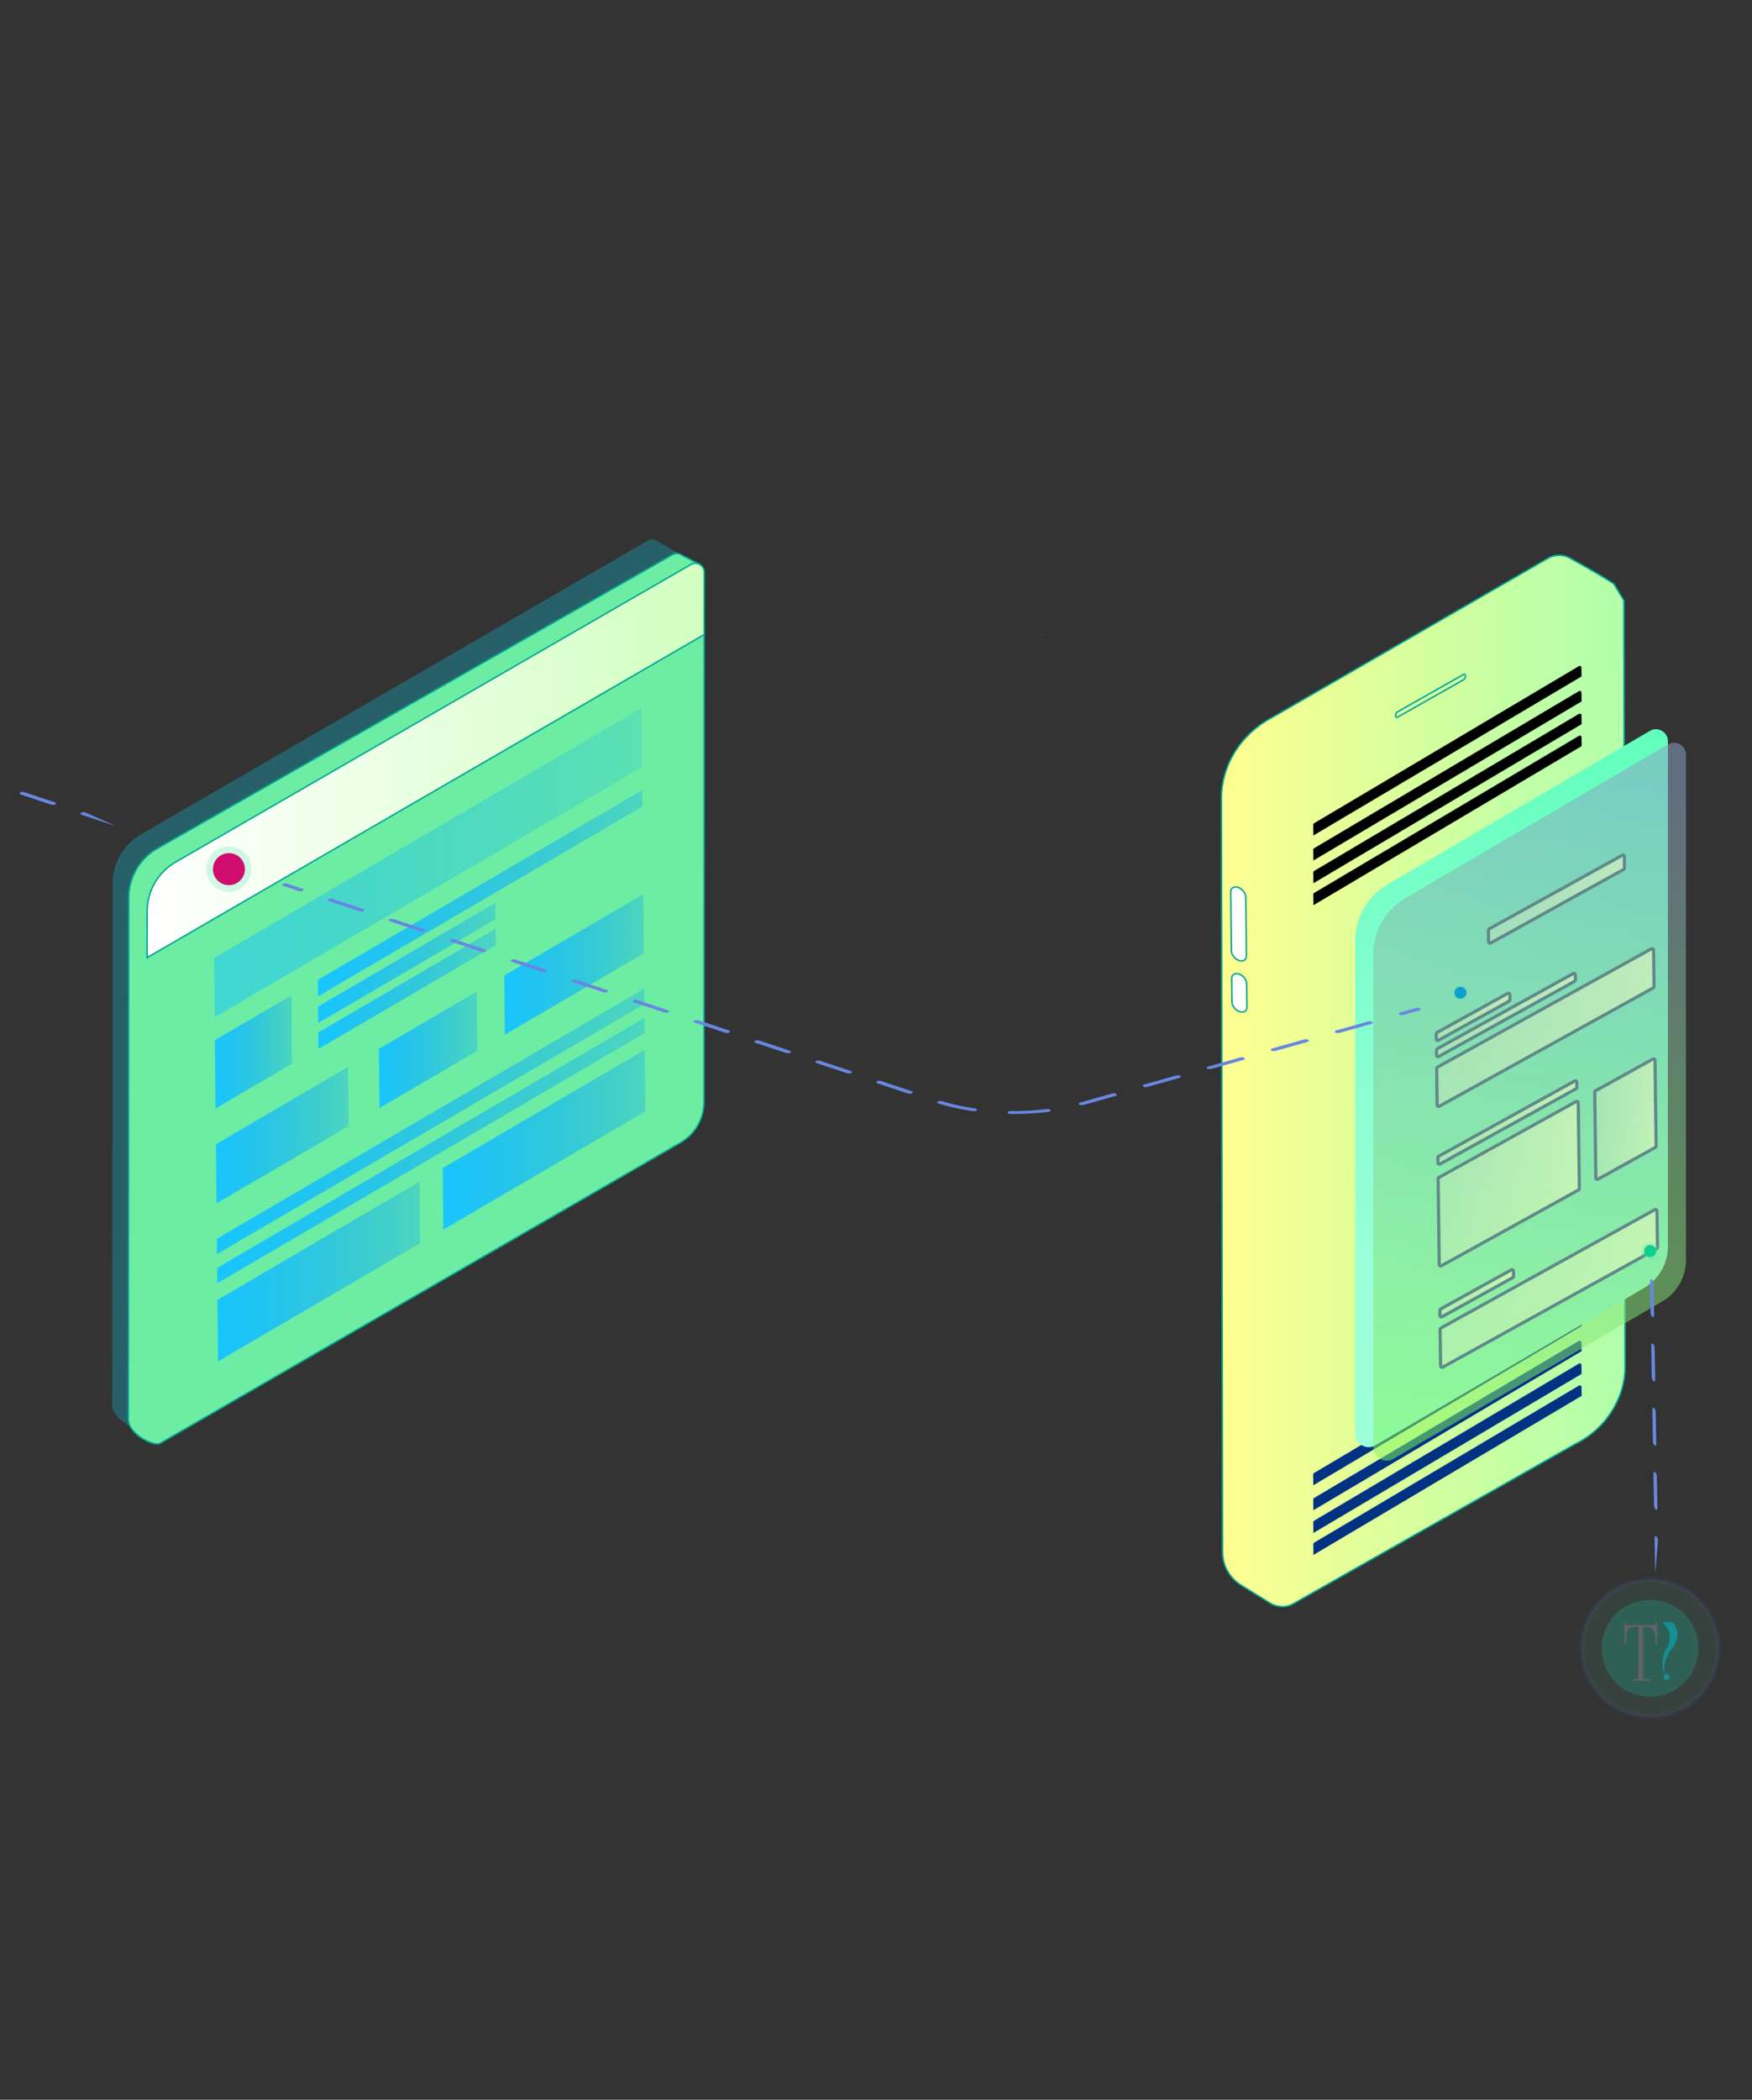 <?xml version="1.0" encoding="utf-8"?>
<!-- Generator: Adobe Illustrator 16.0.0, SVG Export Plug-In . SVG Version: 6.00 Build 0)  -->
<!DOCTYPE svg PUBLIC "-//W3C//DTD SVG 1.1//EN" "http://www.w3.org/Graphics/SVG/1.1/DTD/svg11.dtd">
<svg version="1.1" id="Layer_1" xmlns="http://www.w3.org/2000/svg" xmlns:xlink="http://www.w3.org/1999/xlink" x="0px" y="0px"
	 width="374px" height="448px" viewBox="0 0 374 448" enable-background="new 0 0 374 448" xml:space="preserve">
<rect x="0" y="0" width="374" height="448" fill="#333333" stroke="none"/>
<g id="Layer_3" display="none">
	<g display="inline" opacity="0.1">
		<g>
			<path fill="#8CF2F2" d="M413.882,230.486l-52.987,30.007c0,0-1.043,0.715-2.157,0.735c-1.236,0.022-2.223-0.438-2.223-0.438
				l-5.872-3.64c-2.172-1.347-3.49-3.717-3.495-6.271l-0.21-142.728c-0.009-6.332,3.653-12.184,9.6-15.337l52.322-30.177
				c1.26-0.728,2.81-0.738,4.08-0.028c2.213,1.233,4.431,2.45,6.579,3.783c0.592,0.366,1.181,0.731,1.771,1.097l1.924,3.187
				l0.212,145.442C423.388,220.945,420.379,227.336,413.882,230.486z"/>
			<path fill="#05A795" d="M358.642,261.374c-1.209,0-2.146-0.435-2.187-0.454l-5.889-3.648c-2.229-1.381-3.562-3.771-3.563-6.391
				l-0.209-142.728c-0.008-6.369,3.699-12.293,9.675-15.463l52.316-30.174c1.297-0.749,2.915-0.76,4.224-0.03l0.831,0.463
				c1.902,1.06,3.87,2.155,5.754,3.324l1.797,1.114l0.021,0.029l1.941,3.221v0.04l0.214,145.443
				c-0.035,4.909-3.023,11.295-9.619,14.493l-52.981,30.005c-0.034,0.024-1.082,0.731-2.227,0.755
				C358.706,261.373,358.675,261.374,358.642,261.374z M356.592,260.669c0.001,0,0.912,0.419,2.052,0.419
				c0.03,0,0.062,0,0.091-0.001c1.059-0.021,2.069-0.704,2.082-0.71l53.004-30.018c6.485-3.146,9.428-9.42,9.463-14.241
				l-0.213-145.4l-1.887-3.124l-1.737-1.078c-1.878-1.165-3.845-2.259-5.742-3.316l-0.833-0.465c-1.22-0.68-2.73-0.669-3.941,0.028
				l-52.32,30.177c-5.89,3.123-9.538,8.951-9.527,15.213l0.208,142.728c0.004,2.521,1.285,4.82,3.429,6.148L356.592,260.669
				L356.592,260.669z"/>
		</g>
		<path opacity="0.3" fill="#0AC9E8" enable-background="new    " d="M142.617,227.688l97.107-56.983
			c2.715-1.594,4.389-4.534,4.392-7.721l0.909-100.031c0-0.04-0.635-1.032-0.635-1.032l-4.311-2.45
			c-0.551-0.421-1.296-0.469-1.895-0.121l-96.066,55.647c-3.277,1.921-5.295,5.472-5.298,9.314l-0.074,98.843
			C136.747,225.729,141.707,228.348,142.617,227.688z"/>
		<g>
			<path fill="#E1E1E1" d="M414.896,230.01l-54.174,30.613c-2.954,1.671-6.654-0.398-6.661-3.721l-0.193-145.944
				c-0.008-6.062,3.322-11.664,8.729-14.683l52.48-29.302c3.625-2.025,8.146,0.517,8.151,4.581l0.191,144.027
				C423.432,221.523,420.183,227.021,414.896,230.01z"/>
			<path fill="#E1E1E1" d="M358.497,261.359c-0.81,0-1.618-0.215-2.354-0.644c-1.39-0.812-2.221-2.235-2.223-3.813l-0.195-145.944
				c-0.009-6.098,3.364-11.771,8.804-14.808l52.479-29.302c1.785-0.996,3.902-0.974,5.664,0.06c1.688,0.99,2.697,2.726,2.701,4.646
				l0.192,144.025c0.008,5.976-3.286,11.555-8.6,14.556l-0.071-0.125l0.071,0.125l-54.174,30.613
				C360.073,261.156,359.284,261.359,358.497,261.359z M417.789,66.402c-0.905,0-1.812,0.231-2.641,0.695l-52.481,29.302
				c-5.348,2.986-8.664,8.564-8.656,14.559l0.196,145.944c0.002,1.477,0.781,2.811,2.081,3.568c1.362,0.793,2.995,0.805,4.365,0.028
				l54.173-30.614c5.223-2.949,8.464-8.432,8.455-14.306l-0.193-144.027c-0.002-1.817-0.959-3.462-2.561-4.4
				C419.673,66.653,418.731,66.402,417.789,66.402z"/>
		</g>
		<g>
			<path fill="#F8F8F8" d="M421.275,213.781c0.007,5.757-3.056,11.08-8.031,13.976l-52.418,30.466
				c-2.156,1.254-4.855-0.299-4.859-2.793l-0.188-142.973c-0.006-5.872,3.13-11.298,8.221-14.221l4.223-2.425l35.772-20.544
				l10.954-6.291c2.729-1.569,6.139,0.399,6.141,3.55L421.275,213.781z"/>
			<path fill="#05A795" d="M359.2,258.811c-0.577,0-1.154-0.15-1.684-0.455c-1.06-0.606-1.69-1.7-1.691-2.924l-0.188-142.975
				c-0.007-5.907,3.17-11.404,8.292-14.344l50.948-29.259c1.327-0.764,2.911-0.761,4.237,0.005c1.325,0.766,2.116,2.136,2.117,3.667
				l0.187,141.253c0.005,5.789-3.1,11.189-8.103,14.1l-52.418,30.467C360.367,258.654,359.783,258.811,359.2,258.811z
				 M416.993,68.568c-0.679,0-1.356,0.178-1.976,0.533L364.07,98.359c-5.031,2.89-8.155,8.291-8.148,14.098l0.188,142.973
				c0,1.12,0.581,2.121,1.551,2.68s2.127,0.554,3.096-0.01l52.418-30.466c4.914-2.858,7.965-8.168,7.959-13.853L420.95,72.526
				c-0.003-1.428-0.741-2.707-1.979-3.421C418.353,68.747,417.672,68.568,416.993,68.568z"/>
		</g>
		<g>
			<path fill="#F0F1F3" d="M415.176,208.109l-0.022-1.684c-0.003-0.246-0.267-0.391-0.479-0.266l-50.186,29.754
				c-0.104,0.062-0.167,0.176-0.166,0.296l0.028,2.033L415.176,208.109z"/>
			<path fill="#F0F1F3" d="M415.185,212.844l-0.022-1.685c-0.004-0.245-0.269-0.392-0.479-0.267l-50.185,29.756
				c-0.105,0.062-0.168,0.176-0.167,0.295l0.029,2.033L415.185,212.844z"/>
			<path fill="#F0F1F3" d="M415.19,217.146l-0.024-1.686c-0.004-0.244-0.265-0.393-0.478-0.268L364.5,244.949
				c-0.104,0.062-0.168,0.175-0.166,0.295l0.03,2.033L415.19,217.146z"/>
			<path fill="#F0F1F3" d="M415.196,221.307l-0.024-1.686c-0.003-0.245-0.264-0.391-0.477-0.266l-50.188,29.754
				c-0.104,0.062-0.166,0.176-0.165,0.295l0.029,2.033L415.196,221.307z"/>
		</g>
		<g>
			<path fill="#F0F1F3" d="M415.176,151.707l-0.022-1.684c-0.003-0.247-0.267-0.392-0.479-0.266l-50.186,29.754
				c-0.104,0.062-0.167,0.175-0.166,0.296l0.028,2.032L415.176,151.707z"/>
			<path fill="#F0F1F3" d="M415.185,156.439l-0.022-1.685c-0.004-0.245-0.269-0.391-0.479-0.265l-50.185,29.755
				c-0.105,0.062-0.168,0.174-0.167,0.294l0.029,2.033L415.185,156.439z"/>
			<path fill="#F0F1F3" d="M415.19,160.743l-0.024-1.685c-0.004-0.246-0.265-0.392-0.478-0.267L364.5,188.546
				c-0.104,0.062-0.168,0.176-0.166,0.295l0.03,2.033L415.19,160.743z"/>
			<path fill="#F0F1F3" d="M415.196,164.902l-0.024-1.685c-0.003-0.247-0.264-0.394-0.477-0.267l-50.188,29.754
				c-0.104,0.062-0.166,0.175-0.165,0.295l0.029,2.033L415.196,164.902z"/>
		</g>
		
			<linearGradient id="SVGID_1_" gradientUnits="userSpaceOnUse" x1="582.042" y1="821.781" x2="625.625" y2="708.551" gradientTransform="matrix(1 0 0 1 -196.685 -615)">
			<stop  offset="0" style="stop-color:#9CFFDB"/>
			<stop  offset="1" style="stop-color:#60FFBC"/>
		</linearGradient>
		<path fill="url(#SVGID_1_)" d="M427.076,200.843l-50.96,29.827c-1.693,0.991-3.826-0.23-3.826-2.195v-93.403
			c0-4.354,2.309-8.381,6.067-10.58l49.771-29.132c1.513-0.885,3.414,0.206,3.414,1.958v95.737
			C431.542,196.259,429.842,199.225,427.076,200.843z"/>
		
			<linearGradient id="SVGID_2_" gradientUnits="userSpaceOnUse" x1="593.936" y1="845.044" x2="609.888" y2="719.702" gradientTransform="matrix(1 0 0 1 -196.685 -615)">
			<stop  offset="0" style="stop-color:#81F55F"/>
			<stop  offset="1" style="stop-color:#8AA3C2"/>
		</linearGradient>
		<path opacity="0.53" fill="url(#SVGID_2_)" enable-background="new    " d="M430.495,203.406l-50.96,29.826
			c-1.694,0.992-3.826-0.229-3.826-2.192v-93.405c0-4.354,2.309-8.381,6.066-10.581l49.771-29.132
			c1.512-0.885,3.414,0.205,3.414,1.958v95.737C434.961,198.823,433.26,201.787,430.495,203.406z"/>
		
			<path opacity="0.91" fill="#FFFFFF" stroke="#F3F3F3" stroke-width="1.351" stroke-miterlimit="10" enable-background="new    " d="
			M433.629,206.396l-50.96,29.827c-1.695,0.991-3.826-0.229-3.826-2.193v-93.403c0-4.354,2.311-8.38,6.065-10.58l49.771-29.132
			c1.515-0.885,3.413,0.206,3.413,1.958v95.737C438.094,201.814,436.395,204.779,433.629,206.396z"/>
		<g>
			<g>
				<path fill="#FFFFFF" d="M350.259,138.843L350.259,138.843c-0.782-0.271-1.429-1.093-1.437-1.83l-0.12-11.162
					c-0.009-0.736,0.624-1.117,1.407-0.847l0,0c0.78,0.271,1.43,1.092,1.438,1.829l0.121,11.162
					C351.675,138.731,351.041,139.113,350.259,138.843z"/>
				<path fill="#05A795" d="M350.745,139.071c-0.17,0-0.353-0.032-0.533-0.095l0,0c-0.836-0.289-1.521-1.168-1.532-1.961
					l-0.12-11.163c-0.005-0.374,0.143-0.686,0.408-0.879c0.309-0.221,0.739-0.259,1.188-0.104c0.836,0.289,1.522,1.168,1.533,1.962
					l0.118,11.162c0.004,0.375-0.142,0.687-0.407,0.88C351.219,139.004,350.992,139.071,350.745,139.071z M349.623,125.061
					c-0.188,0-0.355,0.048-0.487,0.144c-0.19,0.138-0.295,0.367-0.292,0.646l0.12,11.163c0.008,0.671,0.622,1.447,1.341,1.696l0,0
					c0.361,0.124,0.698,0.1,0.93-0.065c0.191-0.137,0.296-0.367,0.292-0.645l-0.121-11.163c-0.007-0.67-0.621-1.447-1.34-1.696
					C349.909,125.086,349.762,125.061,349.623,125.061z"/>
			</g>
			<g>
				<path fill="#FFFFFF" d="M350.364,148.528L350.364,148.528c-0.783-0.27-1.432-1.092-1.438-1.828l-0.048-4.428
					c-0.008-0.735,0.627-1.117,1.408-0.847l0,0c0.782,0.27,1.429,1.093,1.437,1.829l0.05,4.429
					C351.78,148.417,351.146,148.798,350.364,148.528z"/>
				<path fill="#05A795" d="M350.85,148.757c-0.17,0-0.351-0.03-0.53-0.093l0,0c-0.837-0.289-1.524-1.169-1.532-1.962l-0.049-4.428
					c-0.003-0.373,0.143-0.686,0.408-0.879c0.307-0.221,0.739-0.258,1.188-0.104c0.836,0.289,1.523,1.169,1.533,1.962l0.047,4.429
					c0.005,0.374-0.141,0.687-0.408,0.879C351.323,148.691,351.098,148.757,350.85,148.757z M349.802,141.481
					c-0.188,0-0.355,0.049-0.489,0.144c-0.188,0.138-0.294,0.367-0.288,0.646l0.045,4.428c0.009,0.67,0.622,1.447,1.343,1.695l0,0
					c0.361,0.125,0.698,0.1,0.928-0.066c0.191-0.137,0.295-0.366,0.292-0.644l-0.049-4.428c-0.006-0.671-0.62-1.447-1.341-1.696
					C350.089,141.507,349.939,141.481,349.802,141.481z"/>
			</g>
		</g>
		<g>
			
				<linearGradient id="SVGID_3_" gradientUnits="userSpaceOnUse" x1="584.324" y1="764.521" x2="598.293" y2="764.521" gradientTransform="matrix(1 0 0 1 -196.685 -615)">
				<stop  offset="0" style="stop-color:#EEEBC2;stop-opacity:0.3"/>
				<stop  offset="0.564" style="stop-color:#F8F6C1;stop-opacity:0.413"/>
				<stop  offset="1" style="stop-color:#FFFFC0;stop-opacity:0.5"/>
			</linearGradient>
			<path fill="url(#SVGID_3_)" stroke="#608989" stroke-width="0.676" stroke-miterlimit="10" d="M401.472,146.543l-13.432,7.43
				c-0.171,0.094-0.382-0.029-0.385-0.225l-0.016-1.018c-0.001-0.098,0.052-0.186,0.137-0.231l13.431-7.429
				c0.172-0.094,0.383,0.028,0.385,0.225l0.017,1.018C401.607,146.408,401.555,146.496,401.472,146.543z"/>
			
				<linearGradient id="SVGID_4_" gradientUnits="userSpaceOnUse" x1="594.21" y1="742.229" x2="620.001" y2="742.229" gradientTransform="matrix(1 0 0 1 -196.685 -615)">
				<stop  offset="0" style="stop-color:#EEEBC2;stop-opacity:0.3"/>
				<stop  offset="0.564" style="stop-color:#F8F6C1;stop-opacity:0.413"/>
				<stop  offset="1" style="stop-color:#FFFFC0;stop-opacity:0.5"/>
			</linearGradient>
			<path fill="url(#SVGID_4_)" stroke="#608989" stroke-width="0.676" stroke-miterlimit="10" d="M423.181,121.586l-25.24,13.961
				c-0.173,0.095-0.385-0.027-0.388-0.224l-0.027-2.222c-0.001-0.097,0.05-0.185,0.135-0.231l25.242-13.961
				c0.171-0.095,0.383,0.027,0.385,0.224l0.029,2.223C423.315,121.451,423.265,121.54,423.181,121.586z"/>
			
				<linearGradient id="SVGID_5_" gradientUnits="userSpaceOnUse" x1="584.365" y1="764.178" x2="610.704" y2="764.178" gradientTransform="matrix(1 0 0 1 -196.685 -615)">
				<stop  offset="0" style="stop-color:#EEEBC2;stop-opacity:0.3"/>
				<stop  offset="0.564" style="stop-color:#F8F6C1;stop-opacity:0.413"/>
				<stop  offset="1" style="stop-color:#FFFFC0;stop-opacity:0.5"/>
			</linearGradient>
			<path fill="url(#SVGID_5_)" stroke="#608989" stroke-width="0.676" stroke-miterlimit="10" d="M413.885,142.779l-25.804,14.272
				c-0.173,0.096-0.384-0.025-0.386-0.224l-0.015-1.019c-0.002-0.096,0.052-0.186,0.136-0.229l25.804-14.273
				c0.173-0.096,0.384,0.027,0.386,0.224l0.014,1.018C414.021,142.644,413.97,142.733,413.885,142.779z"/>
			
				<linearGradient id="SVGID_6_" gradientUnits="userSpaceOnUse" x1="584.632" y1="784.533" x2="610.973" y2="784.533" gradientTransform="matrix(1 0 0 1 -196.685 -615)">
				<stop  offset="0" style="stop-color:#EEEBC2;stop-opacity:0.3"/>
				<stop  offset="0.564" style="stop-color:#F8F6C1;stop-opacity:0.413"/>
				<stop  offset="1" style="stop-color:#FFFFC0;stop-opacity:0.5"/>
			</linearGradient>
			<path fill="url(#SVGID_6_)" stroke="#608989" stroke-width="0.676" stroke-miterlimit="10" d="M414.153,163.134l-25.808,14.271
				c-0.171,0.097-0.382-0.025-0.385-0.223l-0.014-1.019c-0.001-0.097,0.05-0.185,0.134-0.229l25.805-14.272
				c0.172-0.095,0.386,0.026,0.389,0.224l0.014,1.018C414.288,162.999,414.236,163.089,414.153,163.134z"/>
			
				<linearGradient id="SVGID_7_" gradientUnits="userSpaceOnUse" x1="584.41" y1="766.545" x2="625.601" y2="766.545" gradientTransform="matrix(1 0 0 1 -196.685 -615)">
				<stop  offset="0" style="stop-color:#EEEBC2;stop-opacity:0.3"/>
				<stop  offset="0.564" style="stop-color:#F8F6C1;stop-opacity:0.413"/>
				<stop  offset="1" style="stop-color:#FFFFC0;stop-opacity:0.5"/>
			</linearGradient>
			<path fill="url(#SVGID_7_)" stroke="#608989" stroke-width="0.676" stroke-miterlimit="10" d="M428.782,144.027l-40.577,22.444
				c-0.172,0.096-0.383-0.029-0.387-0.224l-0.093-6.955c-0.001-0.097,0.053-0.185,0.136-0.231l40.578-22.442
				c0.172-0.094,0.383,0.028,0.385,0.224l0.092,6.954C428.917,143.893,428.865,143.981,428.782,144.027z"/>
			
				<linearGradient id="SVGID_8_" gradientUnits="userSpaceOnUse" x1="585.013" y1="816.88" x2="598.98" y2="816.88" gradientTransform="matrix(1 0 0 1 -196.685 -615)">
				<stop  offset="0" style="stop-color:#EEEBC2;stop-opacity:0.3"/>
				<stop  offset="0.564" style="stop-color:#F8F6C1;stop-opacity:0.413"/>
				<stop  offset="1" style="stop-color:#FFFFC0;stop-opacity:0.5"/>
			</linearGradient>
			<path fill="url(#SVGID_8_)" stroke="#608989" stroke-width="0.676" stroke-miterlimit="10" d="M402.16,198.902l-13.434,7.428
				c-0.172,0.096-0.383-0.025-0.385-0.223l-0.014-1.018c-0.002-0.097,0.05-0.188,0.133-0.23l13.433-7.43
				c0.174-0.096,0.385,0.026,0.387,0.223l0.015,1.02C402.296,198.768,402.243,198.855,402.16,198.902z"/>
			
				<linearGradient id="SVGID_9_" gradientUnits="userSpaceOnUse" x1="585.062" y1="815.957" x2="626.252" y2="815.957" gradientTransform="matrix(1 0 0 1 -196.685 -615)">
				<stop  offset="0" style="stop-color:#EEEBC2;stop-opacity:0.3"/>
				<stop  offset="0.564" style="stop-color:#F8F6C1;stop-opacity:0.413"/>
				<stop  offset="1" style="stop-color:#FFFFC0;stop-opacity:0.5"/>
			</linearGradient>
			<path fill="url(#SVGID_9_)" stroke="#608989" stroke-width="0.676" stroke-miterlimit="10" d="M429.432,193.439l-40.578,22.443
				c-0.172,0.096-0.383-0.027-0.385-0.224l-0.091-6.955c-0.002-0.097,0.05-0.185,0.133-0.231l40.578-22.441
				c0.171-0.096,0.383,0.027,0.385,0.225l0.094,6.954C429.566,193.305,429.515,193.395,429.432,193.439z"/>
			
				<linearGradient id="SVGID_10_" gradientUnits="userSpaceOnUse" x1="584.687" y1="796.124" x2="611.449" y2="796.124" gradientTransform="matrix(1 0 0 1 -196.685 -615)">
				<stop  offset="0" style="stop-color:#EEEBC2;stop-opacity:0.3"/>
				<stop  offset="0.564" style="stop-color:#F8F6C1;stop-opacity:0.413"/>
				<stop  offset="1" style="stop-color:#FFFFC0;stop-opacity:0.5"/>
			</linearGradient>
			<path fill="url(#SVGID_10_)" stroke="#608989" stroke-width="0.676" stroke-miterlimit="10" d="M414.632,182.294l-26.03,14.396
				c-0.172,0.096-0.383-0.026-0.385-0.223l-0.215-16.285c-0.002-0.096,0.051-0.185,0.134-0.23l26.03-14.396
				c0.172-0.094,0.383,0.028,0.386,0.225l0.213,16.285C414.767,182.156,414.715,182.246,414.632,182.294z"/>
			
				<linearGradient id="SVGID_11_" gradientUnits="userSpaceOnUse" x1="614.36" y1="783.894" x2="625.995" y2="783.894" gradientTransform="matrix(1 0 0 1 -196.685 -615)">
				<stop  offset="0" style="stop-color:#EEEBC2;stop-opacity:0.3"/>
				<stop  offset="0.564" style="stop-color:#F8F6C1;stop-opacity:0.413"/>
				<stop  offset="1" style="stop-color:#FFFFC0;stop-opacity:0.5"/>
			</linearGradient>
			<path fill="url(#SVGID_11_)" stroke="#608989" stroke-width="0.676" stroke-miterlimit="10" d="M429.176,174.248l-10.899,6.027
				c-0.17,0.097-0.384-0.026-0.386-0.224l-0.215-16.282c-0.001-0.097,0.051-0.187,0.135-0.23l10.9-6.028
				c0.172-0.097,0.384,0.026,0.386,0.224l0.214,16.283C429.312,174.111,429.261,174.202,429.176,174.248z"/>
		</g>
		<g>
			
				<linearGradient id="SVGID_12_" gradientUnits="userSpaceOnUse" x1="345.331" y1="783.812" x2="415.409" y2="749.058" gradientTransform="matrix(1 0 0 1 -196.685 -615)">
				<stop  offset="0" style="stop-color:#FFFFFF"/>
				<stop  offset="1" style="stop-color:#D1FFC0"/>
			</linearGradient>
			<path fill="url(#SVGID_12_)" d="M145.769,230.327l98.65-56.966c2.758-1.594,4.458-4.535,4.461-7.721l0.032-100.662
				c0-0.04-0.646-1.032-0.646-1.032l-3.486-1.821c-0.562-0.421-1.317-0.468-1.926-0.121l-97.611,55.648
				c-3.328,1.921-5.379,5.471-5.382,9.314l-0.075,98.845C139.785,228.387,144.308,230.879,145.769,230.327z"/>
			<path fill="#05A795" d="M145.282,230.545c-0.851,0-2.109-0.477-3.252-1.266c-1.518-1.049-2.387-2.312-2.387-3.469l0.075-98.845
				c0.003-3.88,2.093-7.497,5.454-9.438l97.611-55.647c0.658-0.377,1.475-0.326,2.082,0.131l3.501,1.825l0.021,0.032
				c0.668,1.028,0.668,1.06,0.668,1.11l-0.031,100.661c-0.004,3.228-1.74,6.232-4.535,7.844l-98.659,56.973l-0.01,0.005
				C145.667,230.518,145.487,230.545,145.282,230.545z M243.721,61.917c-0.275,0-0.55,0.07-0.797,0.212l-97.611,55.647
				c-3.273,1.889-5.308,5.411-5.311,9.19l-0.075,98.845c0,1.061,0.826,2.238,2.265,3.232c1.317,0.909,2.824,1.404,3.516,1.152
				l98.64-56.958c2.705-1.564,4.387-4.478,4.391-7.6l0.031-100.631c-0.063-0.116-0.375-0.604-0.602-0.955l-3.456-1.803
				C244.414,62.03,244.066,61.917,243.721,61.917z"/>
		</g>
		<g>
			<path fill="#FFFFFF" d="M145.927,230.229l98.462-56.846c2.758-1.594,4.459-4.537,4.461-7.724l0.075-100.354
				c0.001-1.304-1.409-2.12-2.538-1.468l-97.655,56.38c-3.329,1.921-5.38,5.471-5.383,9.314l-0.075,99.164
				C143.274,230.057,144.747,230.909,145.927,230.229z"/>
			<path fill="#05A795" d="M145.042,230.611c-0.328,0-0.656-0.088-0.956-0.262c-0.598-0.345-0.956-0.964-0.954-1.654l0.075-99.164
				c0.003-3.88,2.093-7.497,5.454-9.438l97.653-56.381c0.576-0.332,1.262-0.332,1.836,0c0.574,0.333,0.918,0.927,0.918,1.591
				l-0.076,100.354c-0.002,3.228-1.739,6.232-4.533,7.847l-98.46,56.848C145.699,230.523,145.371,230.611,145.042,230.611z
				 M247.232,63.75c-0.267,0-0.532,0.07-0.775,0.21l-97.653,56.38c-3.273,1.89-5.309,5.412-5.312,9.191l-0.075,99.164
				c0,0.589,0.303,1.115,0.813,1.41c0.51,0.293,1.117,0.293,1.626,0l98.46-56.849c2.707-1.562,4.389-4.474,4.391-7.6l0.076-100.354
				c0-0.561-0.29-1.063-0.774-1.345C247.766,63.82,247.499,63.75,247.232,63.75z"/>
		</g>
		<g>
			
				<linearGradient id="SVGID_13_" gradientUnits="userSpaceOnUse" x1="352.728" y1="735.309" x2="433.831" y2="735.309" gradientTransform="matrix(1 0 0 1 -196.685 -615)">
				<stop  offset="0" style="stop-color:#FFFFFF"/>
				<stop  offset="1" style="stop-color:#FFFFFF;stop-opacity:0.3"/>
			</linearGradient>
			
				<polygon opacity="0.53" fill="url(#SVGID_13_)" stroke="#DD1B85" stroke-width="0.676" stroke-miterlimit="10" enable-background="new    " points="
				237.146,102.228 156.153,149.594 156.044,138.389 237.037,91.023 			"/>
			
				<linearGradient id="SVGID_14_" gradientUnits="userSpaceOnUse" x1="353.244" y1="784.327" x2="434.266" y2="784.327" gradientTransform="matrix(1 0 0 1 -196.685 -615)">
				<stop  offset="0" style="stop-color:#FFFFFF"/>
				<stop  offset="1" style="stop-color:#FFFFFF;stop-opacity:0.3"/>
			</linearGradient>
			<polygon fill="url(#SVGID_14_)" stroke="#DD1B85" stroke-width="0.676" stroke-miterlimit="10" points="237.581,147.099 
				156.588,194.465 156.56,191.555 237.552,144.189 			"/>
			
				<linearGradient id="SVGID_15_" gradientUnits="userSpaceOnUse" x1="353.299" y1="789.846" x2="434.318" y2="789.846" gradientTransform="matrix(1 0 0 1 -196.685 -615)">
				<stop  offset="0" style="stop-color:#FFFFFF"/>
				<stop  offset="1" style="stop-color:#FFFFFF;stop-opacity:0.3"/>
			</linearGradient>
			<polygon fill="url(#SVGID_15_)" stroke="#DD1B85" stroke-width="0.676" stroke-miterlimit="10" points="237.634,152.617 
				156.642,199.982 156.614,197.074 237.605,149.708 			"/>
			
				<linearGradient id="SVGID_16_" gradientUnits="userSpaceOnUse" x1="353.356" y1="812.758" x2="391.778" y2="812.758" gradientTransform="matrix(1 0 0 1 -196.685 -615)">
				<stop  offset="0" style="stop-color:#FFFFFF"/>
				<stop  offset="1" style="stop-color:#FFFFFF;stop-opacity:0.3"/>
			</linearGradient>
			<polygon fill="url(#SVGID_16_)" stroke="#DD1B85" stroke-width="0.676" stroke-miterlimit="10" points="195.094,192.386 
				156.786,214.789 156.671,203.131 194.98,180.727 			"/>
			
				<linearGradient id="SVGID_17_" gradientUnits="userSpaceOnUse" x1="396.04" y1="787.797" x2="434.464" y2="787.797" gradientTransform="matrix(1 0 0 1 -196.685 -615)">
				<stop  offset="0" style="stop-color:#FFFFFF"/>
				<stop  offset="1" style="stop-color:#FFFFFF;stop-opacity:0.3"/>
			</linearGradient>
			<polygon fill="url(#SVGID_17_)" stroke="#DD1B85" stroke-width="0.676" stroke-miterlimit="10" points="237.779,167.423 
				199.471,189.827 199.355,178.168 237.665,155.766 			"/>
			
				<linearGradient id="SVGID_18_" gradientUnits="userSpaceOnUse" x1="353.07" y1="786.933" x2="378.226" y2="786.933" gradientTransform="matrix(1 0 0 1 -196.685 -615)">
				<stop  offset="0" style="stop-color:#FFFFFF"/>
				<stop  offset="1" style="stop-color:#FFFFFF;stop-opacity:0.3"/>
			</linearGradient>
			<polygon fill="url(#SVGID_18_)" stroke="#DD1B85" stroke-width="0.676" stroke-miterlimit="10" points="181.541,170.212 
				156.496,184.859 156.386,173.652 181.433,159.006 			"/>
			
				<linearGradient id="SVGID_19_" gradientUnits="userSpaceOnUse" x1="407.706" y1="754.598" x2="434.173" y2="754.598" gradientTransform="matrix(1 0 0 1 -196.685 -615)">
				<stop  offset="0" style="stop-color:#FFFFFF"/>
				<stop  offset="1" style="stop-color:#FFFFFF;stop-opacity:0.3"/>
			</linearGradient>
			<polygon fill="url(#SVGID_19_)" stroke="#DD1B85" stroke-width="0.676" stroke-miterlimit="10" points="237.488,137.492 
				211.132,152.906 211.021,141.701 237.379,126.288 			"/>
			
				<linearGradient id="SVGID_20_" gradientUnits="userSpaceOnUse" x1="383.965" y1="770.764" x2="402.624" y2="770.764" gradientTransform="matrix(1 0 0 1 -196.685 -615)">
				<stop  offset="0" style="stop-color:#FFFFFF"/>
				<stop  offset="1" style="stop-color:#FFFFFF;stop-opacity:0.3"/>
			</linearGradient>
			<polygon fill="url(#SVGID_20_)" stroke="#DD1B85" stroke-width="0.676" stroke-miterlimit="10" points="205.939,155.941 
				187.389,166.79 187.28,155.586 205.83,144.738 			"/>
			
				<linearGradient id="SVGID_21_" gradientUnits="userSpaceOnUse" x1="352.879" y1="771.167" x2="367.496" y2="771.167" gradientTransform="matrix(1 0 0 1 -196.685 -615)">
				<stop  offset="0" style="stop-color:#FFFFFF"/>
				<stop  offset="1" style="stop-color:#FFFFFF;stop-opacity:0.3"/>
			</linearGradient>
			<polygon fill="url(#SVGID_21_)" stroke="#DD1B85" stroke-width="0.676" stroke-miterlimit="10" points="170.811,158.398 
				156.321,166.873 156.194,153.936 170.685,145.461 			"/>
			
				<linearGradient id="SVGID_22_" gradientUnits="userSpaceOnUse" x1="372.377" y1="741.106" x2="433.902" y2="741.106" gradientTransform="matrix(1 0 0 1 -196.685 -615)">
				<stop  offset="0" style="stop-color:#FFFFFF"/>
				<stop  offset="1" style="stop-color:#FFFFFF;stop-opacity:0.3"/>
			</linearGradient>
			<polygon fill="url(#SVGID_22_)" stroke="#DD1B85" stroke-width="0.676" stroke-miterlimit="10" points="237.218,109.681 
				175.723,145.645 175.692,142.532 237.188,106.568 			"/>
			
				<linearGradient id="SVGID_23_" gradientUnits="userSpaceOnUse" x1="372.416" y1="754.305" x2="406.087" y2="754.305" gradientTransform="matrix(1 0 0 1 -196.685 -615)">
				<stop  offset="0" style="stop-color:#FFFFFF"/>
				<stop  offset="1" style="stop-color:#FFFFFF;stop-opacity:0.3"/>
			</linearGradient>
			<polygon fill="url(#SVGID_23_)" stroke="#DD1B85" stroke-width="0.676" stroke-miterlimit="10" points="209.402,131.024 
				175.762,150.697 175.731,147.586 209.372,127.913 			"/>
			
				<linearGradient id="SVGID_24_" gradientUnits="userSpaceOnUse" x1="372.463" y1="759.217" x2="406.135" y2="759.217" gradientTransform="matrix(1 0 0 1 -196.685 -615)">
				<stop  offset="0" style="stop-color:#FFFFFF"/>
				<stop  offset="1" style="stop-color:#FFFFFF;stop-opacity:0.3"/>
			</linearGradient>
			<polygon fill="url(#SVGID_24_)" stroke="#DD1B85" stroke-width="0.676" stroke-miterlimit="10" points="209.45,135.937 
				175.81,155.609 175.779,152.498 209.419,132.825 			"/>
		</g>
		<g>
			
				<linearGradient id="SVGID_25_" gradientUnits="userSpaceOnUse" x1="340.031" y1="715.959" x2="445.609" y2="715.959" gradientTransform="matrix(1 0 0 1 -196.685 -615)">
				<stop  offset="0" style="stop-color:#FFFFFF"/>
				<stop  offset="1" style="stop-color:#FBEBCC;stop-opacity:0.3"/>
			</linearGradient>
			<path fill="url(#SVGID_25_)" d="M248.925,65.305l-0.009,11.819l-105.57,61.187l0.005-8.78c0.003-3.842,2.054-7.392,5.38-9.315
				l97.656-56.378C247.516,63.186,248.928,64,248.925,65.305z"/>
			<path fill="#05A795" d="M143.203,138.558l0.006-9.027c0.002-3.88,2.091-7.496,5.452-9.438l97.655-56.378
				c0.574-0.332,1.262-0.332,1.836,0c0.574,0.333,0.918,0.927,0.916,1.59l-0.008,11.901l-0.072,0.041L143.203,138.558z
				 M247.234,63.751c-0.267,0-0.533,0.069-0.775,0.21l-97.655,56.378c-3.273,1.891-5.307,5.414-5.311,9.192l-0.004,8.532
				l105.287-61.021l0.009-11.737c0.001-0.561-0.288-1.062-0.774-1.343C247.768,63.82,247.501,63.751,247.234,63.751z"/>
		</g>
		<g>
			
				<rect x="312.889" y="77.051" transform="matrix(0.51 0.86 -0.86 0.51 219.53 -231.439)" fill="#05A795" width="0.285" height="0.073"/>
		</g>
		<g>
			
				<rect x="207.278" y="138.3" transform="matrix(0.494 0.87 -0.87 0.494 225.244 -110.351)" fill="#05A795" width="0.285" height="0.046"/>
		</g>
		<g>
			<path fill="#05A795" d="M380.188,92.931c-0.058,0-0.112-0.014-0.164-0.043c-0.134-0.072-0.211-0.226-0.221-0.422
				c-0.014-0.326,0.167-0.689,0.412-0.827l12.499-7.072c0.128-0.072,0.267-0.078,0.378-0.016c0.131,0.072,0.21,0.226,0.219,0.421
				c0.016,0.326-0.168,0.689-0.411,0.828l-12.5,7.071C380.329,92.911,380.258,92.931,380.188,92.931z M392.924,84.792
				c-0.021,0-0.047,0.011-0.067,0.021l-12.497,7.072c-0.152,0.086-0.279,0.351-0.271,0.567c0.005,0.11,0.043,0.168,0.073,0.186
				c0.029,0.016,0.066,0,0.098-0.015l12.499-7.072c0.153-0.086,0.277-0.352,0.271-0.567c-0.005-0.111-0.043-0.168-0.072-0.186
				C392.946,84.794,392.936,84.792,392.924,84.792z"/>
		</g>
		<g>
			<g>
				<path fill="#6887E0" d="M172.398,125.745c-0.117,0-0.233-0.016-0.335-0.051l-2.86-0.95c-0.263-0.087-0.327-0.259-0.142-0.383
					c0.184-0.124,0.548-0.155,0.812-0.067l2.859,0.95c0.264,0.087,0.327,0.259,0.142,0.383
					C172.761,125.704,172.581,125.745,172.398,125.745z"/>
			</g>
			<g>
				<path fill="#6887E0" d="M307.507,167.923c-0.176,0-0.351,0-0.523-0.002c-0.321-0.002-0.578-0.129-0.571-0.28
					s0.271-0.271,0.595-0.271c2.315,0.022,4.604-0.106,6.826-0.382c0.312-0.038,0.63,0.051,0.712,0.197
					c0.081,0.146-0.104,0.295-0.416,0.334C311.969,167.788,309.742,167.923,307.507,167.923z M300.046,167.398
					c-0.058,0-0.114-0.004-0.172-0.014c-2.303-0.33-4.5-0.811-6.526-1.429c-0.271-0.081-0.35-0.253-0.175-0.381
					c0.175-0.128,0.534-0.163,0.804-0.081c1.939,0.589,4.036,1.049,6.238,1.365c0.31,0.043,0.481,0.197,0.387,0.344
					C300.525,167.32,300.296,167.398,300.046,167.398z M320.477,166.254c-0.199,0-0.395-0.049-0.504-0.135
					c-0.162-0.133-0.067-0.301,0.208-0.378l0.111-0.03l5.95-1.674c0.273-0.078,0.633-0.035,0.798,0.097
					c0.165,0.13,0.074,0.298-0.203,0.376l-6.068,1.707C320.678,166.243,320.576,166.254,320.477,166.254z M287.874,164.092
					c-0.113,0-0.229-0.016-0.333-0.05l-5.775-1.917c-0.263-0.089-0.324-0.259-0.14-0.384c0.185-0.124,0.548-0.154,0.812-0.067
					l5.773,1.918c0.264,0.088,0.327,0.258,0.143,0.383C288.239,164.053,288.059,164.092,287.874,164.092z M332.604,162.844
					c-0.197,0-0.393-0.049-0.502-0.135c-0.165-0.131-0.072-0.301,0.202-0.377l6.063-1.706c0.275-0.079,0.634-0.036,0.8,0.095
					c0.164,0.131,0.073,0.301-0.203,0.377l-6.062,1.707C332.808,162.832,332.705,162.844,332.604,162.844z M276.327,160.257
					c-0.115,0-0.231-0.016-0.335-0.049l-5.773-1.918c-0.264-0.088-0.326-0.26-0.141-0.384s0.547-0.153,0.812-0.067l5.771,1.918
					c0.263,0.089,0.327,0.259,0.143,0.384C276.691,160.217,276.511,160.257,276.327,160.257z M344.731,159.432
					c-0.197,0-0.395-0.048-0.501-0.135c-0.166-0.131-0.074-0.3,0.199-0.377l6.064-1.707c0.275-0.077,0.633-0.035,0.8,0.098
					c0.165,0.129,0.072,0.299-0.203,0.377l-6.062,1.705C344.938,159.419,344.833,159.432,344.731,159.432z M264.779,156.423
					c-0.115,0-0.232-0.019-0.334-0.05l-5.773-1.918c-0.264-0.087-0.328-0.26-0.143-0.383c0.186-0.125,0.549-0.154,0.812-0.067
					l5.774,1.917c0.264,0.087,0.326,0.26,0.143,0.385C265.143,156.382,264.963,156.423,264.779,156.423z M356.86,156.02
					c-0.198,0-0.396-0.049-0.501-0.134c-0.166-0.131-0.075-0.301,0.199-0.378l6.064-1.707c0.275-0.076,0.634-0.033,0.8,0.098
					c0.163,0.131,0.072,0.299-0.205,0.377l-6.062,1.705C357.064,156.007,356.959,156.02,356.86,156.02z M368.988,152.607
					c-0.199,0-0.395-0.049-0.502-0.135c-0.165-0.131-0.074-0.301,0.203-0.377l6.062-1.708c0.277-0.077,0.634-0.034,0.8,0.097
					c0.164,0.13,0.073,0.299-0.204,0.376l-6.062,1.705C369.191,152.596,369.089,152.607,368.988,152.607z M253.23,152.588
					c-0.113,0-0.23-0.016-0.334-0.05l-5.774-1.918c-0.263-0.087-0.325-0.259-0.142-0.383c0.186-0.125,0.549-0.154,0.812-0.067
					l5.773,1.917c0.264,0.087,0.326,0.259,0.142,0.384C253.596,152.547,253.415,152.588,253.23,152.588z M241.684,148.752
					c-0.115,0-0.232-0.016-0.334-0.049l-5.773-1.917c-0.264-0.087-0.327-0.26-0.143-0.384c0.187-0.125,0.549-0.154,0.813-0.067
					l5.772,1.917c0.265,0.087,0.328,0.26,0.143,0.384C242.048,148.712,241.868,148.752,241.684,148.752z M230.135,144.918
					c-0.113,0-0.23-0.016-0.334-0.05l-5.773-1.918c-0.264-0.086-0.326-0.258-0.143-0.383c0.186-0.125,0.551-0.154,0.813-0.066
					l5.772,1.917c0.264,0.087,0.327,0.258,0.141,0.383C230.5,144.878,230.318,144.918,230.135,144.918z M218.588,141.083
					c-0.115,0-0.232-0.016-0.335-0.05l-5.774-1.917c-0.263-0.087-0.326-0.259-0.141-0.384c0.186-0.124,0.549-0.154,0.811-0.066
					l5.774,1.918c0.265,0.086,0.327,0.258,0.142,0.383C218.952,141.043,218.771,141.083,218.588,141.083z M207.041,137.249
					c-0.116,0-0.232-0.017-0.335-0.051l-5.772-1.917c-0.265-0.087-0.326-0.259-0.143-0.383s0.548-0.154,0.812-0.067l5.772,1.917
					c0.263,0.087,0.327,0.259,0.142,0.383C207.404,137.208,207.225,137.249,207.041,137.249z M195.493,133.414
					c-0.116,0-0.234-0.016-0.334-0.05l-5.775-1.917c-0.262-0.087-0.325-0.259-0.141-0.383c0.187-0.125,0.548-0.155,0.812-0.067
					l5.773,1.917c0.264,0.087,0.326,0.259,0.143,0.383C195.857,133.373,195.677,133.414,195.493,133.414z M183.945,129.579
					c-0.116,0-0.233-0.016-0.334-0.05l-5.773-1.918c-0.263-0.087-0.327-0.259-0.142-0.383c0.185-0.125,0.548-0.155,0.812-0.067
					l5.773,1.917c0.264,0.087,0.327,0.26,0.142,0.384C184.309,129.539,184.128,129.579,183.945,129.579z"/>
			</g>
			<g>
				<path fill="#6887E0" d="M381.121,149.194c-0.199,0-0.394-0.047-0.5-0.134c-0.165-0.13-0.075-0.3,0.201-0.378l3.003-0.844
					c0.275-0.078,0.634-0.035,0.799,0.095c0.166,0.131,0.075,0.3-0.203,0.377l-3.002,0.845
					C381.326,149.181,381.223,149.194,381.121,149.194z"/>
			</g>
		</g>
		<g>
			<circle opacity="0.27" fill="#66E2B6" enable-background="new    " cx="392.23" cy="144.957" r="1.614"/>
			<circle fill="#0CD18B" cx="392.231" cy="144.957" r="1.139"/>
		</g>
		<g>
			<circle opacity="0.27" fill="#66E2B6" enable-background="new    " cx="158.854" cy="121.55" r="4.295"/>
			<circle fill="#0CD18B" cx="158.854" cy="121.55" r="3.032"/>
		</g>
		<g>
			<path fill="#F0F1F3" d="M415.176,85.048l-0.022-1.684c-0.003-0.247-0.267-0.392-0.479-0.266l-50.186,29.754
				c-0.104,0.062-0.167,0.174-0.166,0.294l0.028,2.034L415.176,85.048z"/>
			<path fill="#F0F1F3" d="M415.185,89.781l-0.022-1.684c-0.004-0.246-0.269-0.392-0.479-0.266l-50.185,29.755
				c-0.105,0.061-0.168,0.174-0.167,0.294l0.029,2.033L415.185,89.781z"/>
			<path fill="#F0F1F3" d="M415.19,94.084l-0.024-1.684c-0.004-0.246-0.265-0.392-0.478-0.266L364.5,121.888
				c-0.104,0.061-0.168,0.175-0.166,0.295l0.03,2.033L415.19,94.084z"/>
			<path fill="#F0F1F3" d="M415.196,98.243l-0.024-1.684c-0.003-0.246-0.264-0.392-0.477-0.266l-50.188,29.755
				c-0.104,0.061-0.166,0.174-0.165,0.294l0.029,2.033L415.196,98.243z"/>
		</g>
		<g>
			<g>
				<path fill="#6887E0" d="M137.064,113.218c-0.115,0-0.233-0.017-0.334-0.05l-5.773-1.917c-0.264-0.088-0.327-0.259-0.142-0.383
					c0.186-0.124,0.548-0.154,0.812-0.067 M125.517,109.383c-0.116,0-0.233-0.017-0.335-0.05l-5.774-1.917
					c-0.264-0.087-0.327-0.259-0.142-0.383c0.186-0.125,0.549-0.155,0.812-0.067l5.774,1.917c0.264,0.088,0.327,0.259,0.143,0.384
					C125.879,109.342,125.7,109.383,125.517,109.383z M113.968,105.548c-0.114,0-0.232-0.016-0.334-0.05l-5.774-1.917
					c-0.263-0.087-0.326-0.259-0.142-0.384c0.185-0.124,0.549-0.154,0.812-0.066l5.775,1.917c0.263,0.087,0.326,0.259,0.142,0.383
					C114.332,105.507,114.152,105.548,113.968,105.548z M102.421,101.712c-0.116,0-0.233-0.015-0.335-0.049l-5.774-1.917
					c-0.263-0.088-0.326-0.26-0.142-0.384c0.186-0.125,0.549-0.154,0.812-0.067l5.774,1.918c0.263,0.087,0.326,0.259,0.141,0.383
					C102.785,101.672,102.604,101.712,102.421,101.712z M90.873,97.878c-0.115,0-0.232-0.016-0.334-0.05l-5.773-1.917
					c-0.263-0.088-0.327-0.259-0.143-0.384c0.185-0.124,0.548-0.154,0.812-0.066l5.774,1.917c0.263,0.087,0.327,0.259,0.142,0.383
					C91.237,97.838,91.056,97.878,90.873,97.878z"/>
			</g>
		</g>
		<g>
			<circle opacity="0.27" fill="#66E2B6" enable-background="new    " cx="65.384" cy="87.049" r="7.067"/>
			<circle fill="#0CD18B" cx="65.385" cy="87.049" r="4.989"/>
		</g>
	</g>
	
		<rect x="-44.517" y="-32.017" display="inline" fill="#0356DB" stroke="#231F20" stroke-miterlimit="10" width="584.971" height="359.982"/>
</g>
<g id="Layer_1_1_">
	<g>
		<g>
			
				<linearGradient id="SVGID_26_" gradientUnits="userSpaceOnUse" x1="518.737" y1="845.623" x2="604.901" y2="845.623" gradientTransform="matrix(1 0 0 1 -258 -615)">
				<stop  offset="0" style="stop-color:#FFFF90"/>
				<stop  offset="0.173" style="stop-color:#F0FF95"/>
				<stop  offset="0.722" style="stop-color:#C3FFA5"/>
				<stop  offset="1" style="stop-color:#B2FFAB"/>
			</linearGradient>
			<path fill="url(#SVGID_26_)" d="M336.151,308.159l-59.688,33.801c0,0-1.176,0.806-2.434,0.828
				c-1.393,0.026-2.499-0.494-2.499-0.494l-6.618-4.102c-2.444-1.518-3.936-4.188-3.938-7.063l-0.238-160.78
				c-0.009-7.134,4.117-13.724,10.814-17.275l58.938-33.994c1.421-0.82,3.168-0.831,4.599-0.032c2.491,1.39,4.992,2.759,7.414,4.262
				c0.663,0.412,1.325,0.824,1.991,1.234l2.166,3.591l0.242,163.839C346.861,297.408,343.47,304.608,336.151,308.159z"/>
			<path fill="#05A795" d="M273.927,342.95c-1.362,0-2.419-0.49-2.465-0.511l-6.635-4.109c-2.508-1.556-4.009-4.248-4.013-7.201
				l-0.234-160.777c-0.01-7.174,4.167-13.849,10.9-17.419l58.931-33.99c1.463-0.844,3.284-0.855,4.758-0.034l0.938,0.522
				c2.141,1.194,4.356,2.428,6.482,3.744l2.022,1.254l0.021,0.033l2.192,3.628v0.044l0.236,163.838
				c-0.04,5.531-3.406,12.723-10.836,16.328l-59.681,33.797c-0.037,0.027-1.219,0.824-2.51,0.85
				C273.998,342.947,273.964,342.95,273.927,342.95z M271.615,342.158c0.001,0,1.026,0.471,2.313,0.471c0.034,0,0.067,0,0.1,0
				c1.193-0.025,2.336-0.795,2.345-0.803l59.707-33.813c7.31-3.544,10.622-10.611,10.661-16.043L346.5,128.179l-2.125-3.519
				l-1.957-1.215c-2.115-1.312-4.329-2.543-6.468-3.737l-0.938-0.522c-1.375-0.767-3.076-0.755-4.44,0.032l-58.938,33.994
				c-6.631,3.519-10.744,10.083-10.731,17.138l0.233,160.778c0.006,2.841,1.448,5.43,3.863,6.928L271.615,342.158L271.615,342.158z"
				/>
		</g>
		<path opacity="0.3" fill="#0AC9E8" enable-background="new    " d="M30.578,305.005l109.393-64.192
			c3.057-1.794,4.942-5.108,4.946-8.697l1.024-112.684c0-0.045-0.714-1.164-0.714-1.164l-4.857-2.76
			c-0.62-0.475-1.46-0.528-2.135-0.137L30.017,178.056c-3.691,2.165-5.964,6.164-5.968,10.491l-0.083,111.346
			C23.966,302.797,29.553,305.746,30.578,305.005z"/>
		<g>
			<path fill="#023382" d="M337.61,282.953l-0.026-1.897c-0.003-0.278-0.3-0.444-0.538-0.301l-56.534,33.518
				c-0.118,0.07-0.189,0.197-0.188,0.333l0.033,2.288L337.61,282.953z"/>
			<path fill="#023382" d="M337.62,288.282l-0.029-1.898c-0.005-0.276-0.299-0.438-0.538-0.298l-56.533,33.519
				c-0.117,0.07-0.189,0.196-0.187,0.332l0.032,2.288L337.62,288.282z"/>
			<path fill="#023382" d="M337.626,293.132l-0.029-1.896c-0.002-0.279-0.296-0.442-0.536-0.3l-56.534,33.517
				c-0.116,0.069-0.187,0.198-0.185,0.333l0.031,2.287L337.626,293.132z"/>
			<path fill="#023382" d="M337.634,297.816l-0.026-1.898c-0.004-0.276-0.3-0.44-0.539-0.3l-56.535,33.518
				c-0.118,0.072-0.188,0.197-0.186,0.333l0.03,2.288L337.634,297.816z"/>
		</g>
		
			<linearGradient id="SVGID_27_" gradientUnits="userSpaceOnUse" x1="500.706" y1="896.45" x2="549.801" y2="768.899" gradientTransform="matrix(1 0 0 1 -196.685 -615)">
			<stop  offset="0" style="stop-color:#9CFFDB"/>
			<stop  offset="1" style="stop-color:#60FFBC"/>
		</linearGradient>
		<path fill="url(#SVGID_27_)" d="M351.016,274.765l-57.405,33.599c-1.907,1.119-4.312-0.258-4.312-2.473V200.673
			c0-4.905,2.604-9.44,6.836-11.918l56.066-32.817c1.702-0.997,3.846,0.233,3.846,2.206v107.847
			C356.048,269.601,354.131,272.939,351.016,274.765z"/>
		
			<linearGradient id="SVGID_28_" gradientUnits="userSpaceOnUse" x1="514.105" y1="922.659" x2="532.074" y2="781.465" gradientTransform="matrix(1 0 0 1 -196.685 -615)">
			<stop  offset="0" style="stop-color:#81F55F"/>
			<stop  offset="1" style="stop-color:#8AA3C2"/>
		</linearGradient>
		<path opacity="0.53" fill="url(#SVGID_28_)" enable-background="new    " d="M354.867,277.651l-57.405,33.596
			c-1.907,1.118-4.31-0.256-4.31-2.469V203.562c0-4.905,2.603-9.442,6.834-11.921l56.067-32.816
			c1.703-0.996,3.846,0.233,3.846,2.206v107.846C359.897,272.488,357.982,275.828,354.867,277.651z"/>
		<g>
			<g>
				<path fill="#FFFFFF" d="M264.482,204.923L264.482,204.923c-0.88-0.306-1.609-1.232-1.619-2.061l-0.136-12.575
					c-0.01-0.828,0.706-1.257,1.586-0.954l0,0c0.882,0.306,1.611,1.231,1.619,2.061l0.135,12.575
					C266.078,204.798,265.364,205.228,264.482,204.923z"/>
				<path fill="#05A795" d="M265.03,205.18c-0.192,0-0.393-0.035-0.601-0.106l0,0c-0.943-0.325-1.718-1.315-1.727-2.211
					l-0.134-12.574c-0.006-0.42,0.159-0.773,0.459-0.991c0.346-0.248,0.834-0.291,1.338-0.117c0.941,0.327,1.718,1.317,1.727,2.211
					l0.138,12.574c0.003,0.42-0.162,0.773-0.463,0.99C265.563,205.104,265.308,205.18,265.03,205.18z M263.767,189.397
					c-0.211,0-0.399,0.054-0.549,0.162c-0.217,0.156-0.332,0.413-0.328,0.728l0.137,12.575c0.007,0.755,0.698,1.63,1.51,1.909l0,0
					c0.404,0.141,0.786,0.113,1.045-0.073c0.217-0.155,0.333-0.412,0.326-0.727l-0.133-12.574c-0.009-0.755-0.702-1.63-1.512-1.911
					C264.09,189.427,263.924,189.397,263.767,189.397z"/>
			</g>
			<g>
				<path fill="#FFFFFF" d="M264.6,215.831L264.6,215.831c-0.881-0.302-1.608-1.229-1.617-2.056l-0.057-4.99
					c-0.007-0.828,0.706-1.257,1.588-0.953l0,0c0.882,0.303,1.61,1.23,1.619,2.059l0.053,4.987
					C266.195,215.709,265.482,216.138,264.6,215.831z"/>
				<path fill="#05A795" d="M265.147,216.092c-0.191,0-0.395-0.037-0.601-0.106l0,0c-0.94-0.325-1.716-1.321-1.725-2.211
					l-0.056-4.988c-0.005-0.423,0.159-0.775,0.462-0.993c0.344-0.25,0.832-0.291,1.339-0.117c0.941,0.325,1.717,1.318,1.727,2.21
					l0.054,4.99c0.004,0.421-0.161,0.771-0.46,0.991C265.683,216.018,265.425,216.092,265.147,216.092z M263.967,207.897
					c-0.212,0-0.402,0.053-0.551,0.162c-0.216,0.156-0.33,0.414-0.326,0.728l0.052,4.988c0.009,0.754,0.7,1.63,1.512,1.91l0,0
					c0.406,0.139,0.785,0.112,1.046-0.074c0.216-0.155,0.331-0.411,0.327-0.726l-0.056-4.989c-0.007-0.755-0.7-1.628-1.509-1.91
					C264.29,207.925,264.122,207.897,263.967,207.897z"/>
			</g>
		</g>
		<g>
			
				<linearGradient id="SVGID_29_" gradientUnits="userSpaceOnUse" x1="503.275" y1="831.951" x2="519.009" y2="831.951" gradientTransform="matrix(1 0 0 1 -196.685 -615)">
				<stop  offset="0" style="stop-color:#EEEBC2;stop-opacity:0.3"/>
				<stop  offset="0.564" style="stop-color:#F8F6C1;stop-opacity:0.413"/>
				<stop  offset="1" style="stop-color:#FFFFC0;stop-opacity:0.5"/>
			</linearGradient>
			<path fill="url(#SVGID_29_)" stroke="#608989" stroke-width="0.676" stroke-miterlimit="10" d="M322.174,213.595l-15.133,8.371
				c-0.192,0.106-0.429-0.032-0.434-0.255l-0.017-1.145c0-0.11,0.058-0.209,0.152-0.261l15.133-8.368
				c0.193-0.107,0.431,0.029,0.435,0.252l0.014,1.146C322.326,213.445,322.269,213.542,322.174,213.595z"/>
			
				<linearGradient id="SVGID_30_" gradientUnits="userSpaceOnUse" x1="514.409" y1="806.84" x2="543.464" y2="806.84" gradientTransform="matrix(1 0 0 1 -196.685 -615)">
				<stop  offset="0" style="stop-color:#EEEBC2;stop-opacity:0.3"/>
				<stop  offset="0.564" style="stop-color:#F8F6C1;stop-opacity:0.413"/>
				<stop  offset="1" style="stop-color:#FFFFC0;stop-opacity:0.5"/>
			</linearGradient>
			<path fill="url(#SVGID_30_)" stroke="#608989" stroke-width="0.676" stroke-miterlimit="10" d="M346.628,185.485l-28.435,15.726
				c-0.194,0.107-0.433-0.03-0.435-0.251l-0.034-2.504c-0.001-0.107,0.059-0.208,0.151-0.259l28.436-15.728
				c0.193-0.106,0.432,0.031,0.435,0.253l0.033,2.505C346.78,185.333,346.723,185.432,346.628,185.485z"/>
			
				<linearGradient id="SVGID_31_" gradientUnits="userSpaceOnUse" x1="503.323" y1="831.566" x2="532.991" y2="831.566" gradientTransform="matrix(1 0 0 1 -196.685 -615)">
				<stop  offset="0" style="stop-color:#EEEBC2;stop-opacity:0.3"/>
				<stop  offset="0.564" style="stop-color:#F8F6C1;stop-opacity:0.413"/>
				<stop  offset="1" style="stop-color:#FFFFC0;stop-opacity:0.5"/>
			</linearGradient>
			<path fill="url(#SVGID_31_)" stroke="#608989" stroke-width="0.676" stroke-miterlimit="10" d="M336.157,209.358l-29.07,16.078
				c-0.192,0.105-0.43-0.033-0.434-0.255l-0.015-1.146c-0.003-0.109,0.055-0.209,0.15-0.26l29.067-16.077
				c0.194-0.106,0.43,0.031,0.436,0.254l0.015,1.146C336.309,209.205,336.251,209.307,336.157,209.358z"/>
			
				<linearGradient id="SVGID_32_" gradientUnits="userSpaceOnUse" x1="503.624" y1="854.494" x2="533.294" y2="854.494" gradientTransform="matrix(1 0 0 1 -196.685 -615)">
				<stop  offset="0" style="stop-color:#EEEBC2;stop-opacity:0.3"/>
				<stop  offset="0.564" style="stop-color:#F8F6C1;stop-opacity:0.413"/>
				<stop  offset="1" style="stop-color:#FFFFC0;stop-opacity:0.5"/>
			</linearGradient>
			<path fill="url(#SVGID_32_)" stroke="#608989" stroke-width="0.676" stroke-miterlimit="10" d="M336.458,232.285l-29.068,16.077
				c-0.194,0.108-0.43-0.03-0.433-0.254l-0.018-1.147c-0.002-0.105,0.057-0.207,0.151-0.258l29.069-16.077
				c0.193-0.106,0.431,0.029,0.434,0.254l0.016,1.146C336.61,232.134,336.552,232.233,336.458,232.285z"/>
			
				<linearGradient id="SVGID_33_" gradientUnits="userSpaceOnUse" x1="503.374" y1="834.231" x2="549.771" y2="834.231" gradientTransform="matrix(1 0 0 1 -196.685 -615)">
				<stop  offset="0" style="stop-color:#EEEBC2;stop-opacity:0.3"/>
				<stop  offset="0.564" style="stop-color:#F8F6C1;stop-opacity:0.413"/>
				<stop  offset="1" style="stop-color:#FFFFC0;stop-opacity:0.5"/>
			</linearGradient>
			<path fill="url(#SVGID_33_)" stroke="#608989" stroke-width="0.676" stroke-miterlimit="10" d="M352.938,210.762l-45.71,25.281
				c-0.192,0.109-0.431-0.029-0.435-0.252l-0.104-7.834c-0.002-0.109,0.059-0.209,0.152-0.258l45.71-25.284
				c0.192-0.107,0.431,0.03,0.434,0.251l0.102,7.834C353.089,210.61,353.031,210.71,352.938,210.762z"/>
			
				<linearGradient id="SVGID_34_" gradientUnits="userSpaceOnUse" x1="504.051" y1="890.933" x2="519.783" y2="890.933" gradientTransform="matrix(1 0 0 1 -196.685 -615)">
				<stop  offset="0" style="stop-color:#EEEBC2;stop-opacity:0.3"/>
				<stop  offset="0.564" style="stop-color:#F8F6C1;stop-opacity:0.413"/>
				<stop  offset="1" style="stop-color:#FFFFC0;stop-opacity:0.5"/>
			</linearGradient>
			<path fill="url(#SVGID_34_)" stroke="#608989" stroke-width="0.676" stroke-miterlimit="10" d="M322.948,272.579l-15.132,8.369
				c-0.193,0.106-0.432-0.031-0.433-0.254l-0.018-1.146c-0.001-0.108,0.057-0.21,0.149-0.26l15.132-8.37
				c0.194-0.107,0.431,0.032,0.434,0.254l0.018,1.146C323.101,272.425,323.042,272.526,322.948,272.579z"/>
			
				<linearGradient id="SVGID_35_" gradientUnits="userSpaceOnUse" x1="504.104" y1="889.893" x2="550.503" y2="889.893" gradientTransform="matrix(1 0 0 1 -196.685 -615)">
				<stop  offset="0" style="stop-color:#EEEBC2;stop-opacity:0.3"/>
				<stop  offset="0.564" style="stop-color:#F8F6C1;stop-opacity:0.413"/>
				<stop  offset="1" style="stop-color:#FFFFC0;stop-opacity:0.5"/>
			</linearGradient>
			<path fill="url(#SVGID_35_)" stroke="#608989" stroke-width="0.676" stroke-miterlimit="10" d="M353.668,266.427l-45.71,25.279
				c-0.192,0.108-0.431-0.027-0.434-0.252l-0.104-7.835c-0.002-0.106,0.059-0.208,0.152-0.261l45.707-25.28
				c0.196-0.107,0.434,0.033,0.438,0.254l0.102,7.834C353.82,266.274,353.763,266.371,353.668,266.427z"/>
			
				<linearGradient id="SVGID_36_" gradientUnits="userSpaceOnUse" x1="503.683" y1="867.549" x2="533.833" y2="867.549" gradientTransform="matrix(1 0 0 1 -196.685 -615)">
				<stop  offset="0" style="stop-color:#EEEBC2;stop-opacity:0.3"/>
				<stop  offset="0.564" style="stop-color:#F8F6C1;stop-opacity:0.413"/>
				<stop  offset="1" style="stop-color:#FFFFC0;stop-opacity:0.5"/>
			</linearGradient>
			<path fill="url(#SVGID_36_)" stroke="#608989" stroke-width="0.676" stroke-miterlimit="10" d="M336.997,253.869l-29.321,16.215
				c-0.194,0.11-0.432-0.031-0.436-0.252l-0.242-18.344c-0.001-0.107,0.061-0.208,0.153-0.259l29.319-16.218
				c0.193-0.107,0.433,0.031,0.436,0.252l0.242,18.344C337.149,253.714,337.091,253.815,336.997,253.869z"/>
			
				<linearGradient id="SVGID_37_" gradientUnits="userSpaceOnUse" x1="537.11" y1="853.774" x2="550.218" y2="853.774" gradientTransform="matrix(1 0 0 1 -196.685 -615)">
				<stop  offset="0" style="stop-color:#EEEBC2;stop-opacity:0.3"/>
				<stop  offset="0.564" style="stop-color:#F8F6C1;stop-opacity:0.413"/>
				<stop  offset="1" style="stop-color:#FFFFC0;stop-opacity:0.5"/>
			</linearGradient>
			<path fill="url(#SVGID_37_)" stroke="#608989" stroke-width="0.676" stroke-miterlimit="10" d="M353.381,244.805l-12.279,6.792
				c-0.193,0.108-0.431-0.028-0.434-0.251l-0.242-18.345c-0.001-0.107,0.06-0.206,0.152-0.257l12.279-6.793
				c0.193-0.107,0.432,0.031,0.434,0.254l0.242,18.34C353.534,244.655,353.477,244.752,353.381,244.805z"/>
		</g>
		<g>
			<path fill="#6DEDA3" d="M34.128,307.977l111.127-64.169c3.107-1.796,5.024-5.108,5.026-8.7l0.035-113.39
				c0-0.045-0.729-1.163-0.729-1.163l-3.929-2.051c-0.633-0.477-1.484-0.528-2.169-0.137L33.533,181.051
				c-3.749,2.165-6.059,6.164-6.062,10.493l-0.084,111.343C27.388,305.791,32.483,308.601,34.128,307.977z"/>
			<path fill="#05A795" d="M33.581,308.224c-0.959,0-2.375-0.537-3.663-1.427c-1.709-1.181-2.688-2.604-2.688-3.907l0.083-111.345
				c0.003-4.371,2.358-8.444,6.144-10.631l109.956-62.686c0.74-0.423,1.662-0.366,2.345,0.148l3.943,2.056l0.025,0.036
				c0.753,1.158,0.753,1.193,0.753,1.25l-0.036,113.39c-0.002,3.637-1.958,7.021-5.105,8.838L34.198,308.122l-0.012,0.006
				C34.017,308.192,33.811,308.224,33.581,308.224z M144.467,118.268c-0.309,0-0.615,0.08-0.895,0.239L33.616,181.193
				c-3.686,2.128-5.98,6.096-5.983,10.353L27.549,302.89c0,1.194,0.931,2.523,2.551,3.644c1.482,1.022,3.182,1.58,3.96,1.299
				l111.117-64.164c3.048-1.76,4.944-5.043,4.947-8.561l0.037-113.356c-0.072-0.131-0.423-0.68-0.681-1.075l-3.892-2.03
				C145.251,118.394,144.859,118.268,144.467,118.268z"/>
		</g>
		<g>
			
				<linearGradient id="SVGID_38_" gradientUnits="userSpaceOnUse" x1="242.388" y1="799.044" x2="333.748" y2="799.044" gradientTransform="matrix(1 0 0 1 -196.685 -615)">
				<stop  offset="0" style="stop-color:#19C5FF"/>
				<stop  offset="1" style="stop-color:#00A0FF;stop-opacity:0.3"/>
			</linearGradient>
			<polygon opacity="0.53" fill="url(#SVGID_38_)" enable-background="new    " points="137.063,163.676 45.826,217.034 
				45.703,204.41 136.942,151.055 			"/>
			
				<linearGradient id="SVGID_39_" gradientUnits="userSpaceOnUse" x1="242.97" y1="854.264" x2="334.236" y2="854.264" gradientTransform="matrix(1 0 0 1 -196.685 -615)">
				<stop  offset="0" style="stop-color:#19C5FF"/>
				<stop  offset="1" style="stop-color:#00A0FF;stop-opacity:0.3"/>
			</linearGradient>
			<polygon fill="url(#SVGID_39_)" points="137.552,214.223 46.316,267.58 46.285,264.303 137.519,210.947 			"/>
			
				<linearGradient id="SVGID_40_" gradientUnits="userSpaceOnUse" x1="243.03" y1="860.479" x2="334.298" y2="860.479" gradientTransform="matrix(1 0 0 1 -196.685 -615)">
				<stop  offset="0" style="stop-color:#19C5FF"/>
				<stop  offset="1" style="stop-color:#00A0FF;stop-opacity:0.3"/>
			</linearGradient>
			<polygon fill="url(#SVGID_40_)" points="137.613,220.44 46.377,273.797 46.346,270.52 137.583,217.161 			"/>
			
				<linearGradient id="SVGID_41_" gradientUnits="userSpaceOnUse" x1="243.095" y1="886.289" x2="286.377" y2="886.289" gradientTransform="matrix(1 0 0 1 -196.685 -615)">
				<stop  offset="0" style="stop-color:#19C5FF"/>
				<stop  offset="1" style="stop-color:#00A0FF;stop-opacity:0.3"/>
			</linearGradient>
			<polygon fill="url(#SVGID_41_)" points="89.692,265.236 46.54,290.475 46.41,277.341 89.566,252.104 			"/>
			
				<linearGradient id="SVGID_42_" gradientUnits="userSpaceOnUse" x1="291.18" y1="858.17" x2="334.459" y2="858.17" gradientTransform="matrix(1 0 0 1 -196.685 -615)">
				<stop  offset="0" style="stop-color:#19C5FF"/>
				<stop  offset="1" style="stop-color:#00A0FF;stop-opacity:0.3"/>
			</linearGradient>
			<polygon fill="url(#SVGID_42_)" points="137.775,237.117 94.622,262.354 94.495,249.223 137.649,223.984 			"/>
			
				<linearGradient id="SVGID_43_" gradientUnits="userSpaceOnUse" x1="242.773" y1="857.197" x2="271.11" y2="857.197" gradientTransform="matrix(1 0 0 1 -196.685 -615)">
				<stop  offset="0" style="stop-color:#19C5FF"/>
				<stop  offset="1" style="stop-color:#00A0FF;stop-opacity:0.3"/>
			</linearGradient>
			<polygon fill="url(#SVGID_43_)" points="74.426,240.259 46.213,256.76 46.088,244.137 74.304,227.635 			"/>
			
				<linearGradient id="SVGID_44_" gradientUnits="userSpaceOnUse" x1="304.32" y1="820.77" x2="334.132" y2="820.77" gradientTransform="matrix(1 0 0 1 -196.685 -615)">
				<stop  offset="0" style="stop-color:#19C5FF"/>
				<stop  offset="1" style="stop-color:#00A0FF;stop-opacity:0.3"/>
			</linearGradient>
			<polygon fill="url(#SVGID_44_)" points="137.447,203.4 107.759,220.763 107.636,208.144 137.325,190.778 			"/>
			
				<linearGradient id="SVGID_45_" gradientUnits="userSpaceOnUse" x1="277.574" y1="838.984" x2="298.596" y2="838.984" gradientTransform="matrix(1 0 0 1 -196.685 -615)">
				<stop  offset="0" style="stop-color:#19C5FF"/>
				<stop  offset="1" style="stop-color:#00A0FF;stop-opacity:0.3"/>
			</linearGradient>
			<polygon fill="url(#SVGID_45_)" points="101.911,224.184 81.014,236.404 80.89,223.783 101.789,211.564 			"/>
			
				<linearGradient id="SVGID_46_" gradientUnits="userSpaceOnUse" x1="242.557" y1="839.438" x2="259.023" y2="839.438" gradientTransform="matrix(1 0 0 1 -196.685 -615)">
				<stop  offset="0" style="stop-color:#19C5FF"/>
				<stop  offset="1" style="stop-color:#00A0FF;stop-opacity:0.3"/>
			</linearGradient>
			<polygon fill="url(#SVGID_46_)" points="62.339,226.951 46.015,236.496 45.872,221.923 62.198,212.379 			"/>
			
				<linearGradient id="SVGID_47_" gradientUnits="userSpaceOnUse" x1="264.522" y1="805.575" x2="333.828" y2="805.575" gradientTransform="matrix(1 0 0 1 -196.685 -615)">
				<stop  offset="0" style="stop-color:#19C5FF"/>
				<stop  offset="1" style="stop-color:#00A0FF;stop-opacity:0.3"/>
			</linearGradient>
			<polygon fill="url(#SVGID_47_)" points="137.144,172.071 67.872,212.584 67.836,209.078 137.11,168.566 			"/>
			
				<linearGradient id="SVGID_48_" gradientUnits="userSpaceOnUse" x1="264.566" y1="820.443" x2="302.495" y2="820.443" gradientTransform="matrix(1 0 0 1 -196.685 -615)">
				<stop  offset="0" style="stop-color:#19C5FF"/>
				<stop  offset="1" style="stop-color:#00A0FF;stop-opacity:0.3"/>
			</linearGradient>
			<polygon fill="url(#SVGID_48_)" points="105.811,196.116 67.915,218.278 67.881,214.771 105.777,192.61 			"/>
			
				<linearGradient id="SVGID_49_" gradientUnits="userSpaceOnUse" x1="264.62" y1="825.977" x2="302.549" y2="825.977" gradientTransform="matrix(1 0 0 1 -196.685 -615)">
				<stop  offset="0" style="stop-color:#19C5FF"/>
				<stop  offset="1" style="stop-color:#00A0FF;stop-opacity:0.3"/>
			</linearGradient>
			<polygon fill="url(#SVGID_49_)" points="105.865,201.65 67.97,223.812 67.936,220.304 105.83,198.143 			"/>
		</g>
		<g>
			
				<linearGradient id="SVGID_50_" gradientUnits="userSpaceOnUse" x1="228.084" y1="777.248" x2="347.017" y2="777.248" gradientTransform="matrix(1 0 0 1 -196.685 -615)">
				<stop  offset="0" style="stop-color:#FFFFFF"/>
				<stop  offset="1" style="stop-color:#D1FFC0"/>
			</linearGradient>
			<path fill="url(#SVGID_50_)" d="M150.332,122.084l-0.011,13.314L31.399,204.323l0.007-9.891c0.004-4.33,2.314-8.327,6.062-10.493
				l110.007-63.508C148.744,119.697,150.335,120.614,150.332,122.084z"/>
			<path fill="#05A795" d="M31.239,204.602l0.007-10.167c0.002-4.371,2.356-8.446,6.142-10.632l110.006-63.508
				c0.649-0.374,1.422-0.374,2.069,0c0.649,0.375,1.033,1.044,1.031,1.793l-0.009,13.406l-0.08,0.047L31.239,204.602z
				 M148.426,120.333c-0.3,0-0.6,0.077-0.873,0.237L37.546,184.078c-3.688,2.131-5.979,6.099-5.981,10.354l-0.006,9.611
				l118.605-68.738l0.007-13.222c0.002-0.631-0.322-1.196-0.869-1.513C149.03,120.412,148.728,120.333,148.426,120.333z"/>
		</g>
		<g>
			
				<rect x="222.375" y="135.32" transform="matrix(0.506 0.863 -0.863 0.506 226.699 -125.076)" fill="#05A795" width="0.32" height="0.082"/>
		</g>
		<g>
			
				<rect x="103.403" y="204.307" transform="matrix(0.496 0.868 -0.868 0.496 229.663 13.084)" fill="#05A795" width="0.321" height="0.049"/>
		</g>
		<g>
			<path fill="#05A795" d="M298.196,153.203c-0.066,0-0.128-0.017-0.187-0.048c-0.147-0.08-0.236-0.253-0.247-0.475
				c-0.017-0.367,0.189-0.776,0.468-0.933l14.079-7.966c0.145-0.082,0.298-0.087,0.422-0.018c0.15,0.081,0.238,0.254,0.248,0.474
				c0.014,0.367-0.188,0.775-0.466,0.933l-14.081,7.966C298.355,153.181,298.275,153.203,298.196,153.203z M312.544,144.037
				c-0.025,0-0.056,0.012-0.078,0.024l-14.079,7.966c-0.172,0.097-0.313,0.396-0.301,0.639c0.005,0.124,0.045,0.191,0.078,0.21
				c0.034,0.019,0.079,0.001,0.112-0.017l14.079-7.965c0.172-0.097,0.314-0.397,0.304-0.639c-0.005-0.122-0.049-0.188-0.081-0.208
				C312.568,144.039,312.558,144.037,312.544,144.037z"/>
		</g>
		<g>
			<g>
				<path fill="#6887E0" d="M64.125,190.167c-0.131,0-0.262-0.017-0.376-0.055l-3.222-1.07c-0.296-0.098-0.369-0.29-0.159-0.431
					c0.208-0.141,0.617-0.173,0.914-0.075l3.221,1.07c0.298,0.098,0.37,0.292,0.161,0.432
					C64.536,190.122,64.333,190.167,64.125,190.167z"/>
			</g>
			<g>
				<path fill="#6887E0" d="M216.32,237.68c-0.197,0-0.394-0.001-0.59-0.002c-0.362-0.004-0.65-0.146-0.643-0.315
					c0.008-0.173,0.306-0.307,0.668-0.307c2.609,0.026,5.188-0.118,7.692-0.429c0.352-0.041,0.712,0.058,0.802,0.222
					c0.091,0.167-0.117,0.335-0.47,0.38C221.348,237.527,218.839,237.68,216.32,237.68z M207.918,237.092
					c-0.063,0-0.128-0.007-0.193-0.016c-2.594-0.373-5.068-0.914-7.353-1.609c-0.307-0.093-0.395-0.284-0.196-0.43
					c0.196-0.143,0.603-0.185,0.909-0.092c2.183,0.663,4.544,1.182,7.024,1.539c0.347,0.049,0.542,0.222,0.438,0.385
					C208.459,237.005,208.199,237.092,207.918,237.092z M230.934,235.801c-0.226,0-0.446-0.054-0.568-0.15
					c-0.18-0.15-0.076-0.34,0.234-0.426l0.124-0.035l6.702-1.885c0.313-0.088,0.713-0.038,0.899,0.108s0.084,0.335-0.228,0.425
					l-6.835,1.922C231.16,235.788,231.046,235.801,230.934,235.801z M194.208,233.367c-0.128,0-0.261-0.021-0.375-0.059l-6.503-2.16
					c-0.298-0.098-0.368-0.291-0.162-0.432c0.21-0.141,0.619-0.174,0.915-0.074l6.505,2.161c0.298,0.097,0.368,0.29,0.16,0.43
					C194.619,233.32,194.416,233.367,194.208,233.367z M244.595,231.959c-0.224,0-0.44-0.055-0.565-0.152
					c-0.187-0.146-0.083-0.338,0.228-0.426l6.829-1.92c0.312-0.088,0.714-0.039,0.9,0.107c0.185,0.148,0.084,0.339-0.226,0.424
					l-6.83,1.924C244.823,231.943,244.709,231.959,244.595,231.959z M181.199,229.047c-0.126,0-0.261-0.02-0.375-0.059l-6.503-2.16
					c-0.299-0.097-0.369-0.291-0.161-0.431c0.209-0.141,0.618-0.173,0.916-0.073l6.502,2.16c0.298,0.097,0.368,0.291,0.161,0.432
					C181.611,229,181.408,229.047,181.199,229.047z M258.256,228.115c-0.224,0-0.441-0.054-0.566-0.152
					c-0.185-0.146-0.081-0.337,0.229-0.425l6.83-1.921c0.311-0.088,0.712-0.037,0.897,0.109c0.187,0.146,0.084,0.336-0.223,0.424
					l-6.831,1.922C258.486,228.101,258.37,228.115,258.256,228.115z M168.192,224.728c-0.132,0-0.263-0.021-0.377-0.06l-6.503-2.16
					c-0.296-0.097-0.368-0.291-0.16-0.429c0.209-0.14,0.618-0.175,0.914-0.075l6.505,2.159c0.298,0.098,0.368,0.293,0.159,0.432
					C168.602,224.68,168.398,224.728,168.192,224.728z M271.919,224.272c-0.224,0-0.443-0.056-0.566-0.152
					c-0.185-0.146-0.081-0.338,0.229-0.425l6.828-1.922c0.311-0.087,0.715-0.039,0.902,0.11c0.183,0.145,0.08,0.336-0.229,0.424
					l-6.832,1.922C272.149,224.257,272.031,224.272,271.919,224.272z M285.58,220.431c-0.225,0-0.441-0.057-0.565-0.152
					c-0.184-0.148-0.082-0.338,0.229-0.426l6.828-1.921c0.312-0.087,0.715-0.038,0.901,0.109c0.185,0.146,0.082,0.337-0.227,0.421
					l-6.831,1.923C285.81,220.414,285.693,220.431,285.58,220.431z M155.184,220.406c-0.128,0-0.261-0.018-0.376-0.057l-6.505-2.162
					c-0.297-0.097-0.368-0.29-0.159-0.43c0.208-0.142,0.619-0.174,0.915-0.075l6.503,2.159c0.297,0.098,0.368,0.292,0.163,0.433
					C155.59,220.359,155.392,220.406,155.184,220.406z M142.175,216.085c-0.13,0-0.262-0.018-0.377-0.058l-6.503-2.157
					c-0.295-0.1-0.367-0.293-0.16-0.432c0.208-0.141,0.617-0.173,0.915-0.076l6.504,2.159c0.298,0.099,0.368,0.293,0.162,0.432
					C142.584,216.041,142.381,216.085,142.175,216.085z M129.166,211.766c-0.129,0-0.26-0.02-0.376-0.057l-6.502-2.16
					c-0.298-0.097-0.367-0.291-0.162-0.432c0.208-0.139,0.621-0.173,0.916-0.072l6.503,2.158c0.295,0.099,0.367,0.292,0.159,0.432
					C129.578,211.721,129.374,211.766,129.166,211.766z M116.158,207.448c-0.131,0-0.262-0.02-0.377-0.058l-6.504-2.159
					c-0.295-0.097-0.367-0.292-0.159-0.431c0.21-0.141,0.618-0.175,0.915-0.077l6.502,2.161c0.299,0.098,0.371,0.292,0.161,0.431
					C116.568,207.402,116.365,207.448,116.158,207.448z M103.151,203.128c-0.13,0-0.261-0.02-0.377-0.058l-6.503-2.158
					c-0.297-0.099-0.368-0.292-0.16-0.433c0.207-0.14,0.617-0.172,0.915-0.074l6.503,2.159c0.295,0.098,0.367,0.292,0.161,0.431
					C103.56,203.082,103.357,203.128,103.151,203.128z M90.143,198.807c-0.13,0-0.264-0.019-0.377-0.057l-6.504-2.162
					c-0.295-0.098-0.368-0.291-0.161-0.431c0.209-0.141,0.618-0.175,0.914-0.074l6.503,2.159c0.297,0.098,0.369,0.291,0.159,0.431
					C90.552,198.762,90.349,198.807,90.143,198.807z M77.133,194.487c-0.129,0-0.26-0.018-0.376-0.055l-6.503-2.16
					c-0.297-0.098-0.368-0.292-0.161-0.432c0.208-0.141,0.618-0.175,0.915-0.076l6.503,2.159c0.297,0.1,0.368,0.293,0.16,0.434
					C77.544,194.442,77.341,194.487,77.133,194.487z"/>
			</g>
			<g>
				<path fill="#6887E0" d="M299.248,216.583c-0.224,0-0.441-0.053-0.564-0.15c-0.186-0.148-0.086-0.34,0.227-0.427l3.384-0.952
					c0.311-0.087,0.712-0.039,0.898,0.11c0.187,0.144,0.085,0.335-0.226,0.424l-3.384,0.951
					C299.477,216.568,299.362,216.583,299.248,216.583z"/>
			</g>
		</g>
		<g>
			<circle opacity="0.27" fill="#66E2B6" enable-background="new    " cx="311.763" cy="211.81" r="1.819"/>
			<circle fill="#0DA1CE" cx="311.763" cy="211.809" r="1.284"/>
		</g>
		<g>
			<circle opacity="0.27" fill="#66E2B6" enable-background="new    " cx="352.246" cy="266.918" r="1.82"/>
			<circle fill="#0CD18B" cx="352.246" cy="266.918" r="1.283"/>
		</g>
		<g opacity="0.3">
			<path opacity="0.3" fill="#66E2B6" stroke="#6079F4" stroke-miterlimit="10" enable-background="new    " d="M366.87,351.67
				c0,8.079-6.546,14.623-14.626,14.623c-8.074,0-14.621-6.547-14.621-14.623c0-8.075,6.547-14.621,14.621-14.621
				C360.324,337.049,366.87,343.595,366.87,351.67z"/>
			<path opacity="0.7" fill="#19F4CA" enable-background="new    " d="M362.566,351.67c0,5.7-4.621,10.328-10.322,10.328
				s-10.318-4.628-10.318-10.328c0-5.703,4.618-10.319,10.318-10.319C357.945,341.351,362.566,345.967,362.566,351.67z"/>
		</g>
		<g>
			<circle opacity="0.27" fill="#66E2B6" enable-background="new    " cx="48.868" cy="185.444" r="4.838"/>
			<circle fill="#CE0D6E" cx="48.868" cy="185.442" r="3.416"/>
		</g>
		<g>
			<path d="M337.61,144.325l-0.026-1.897c-0.003-0.278-0.3-0.443-0.538-0.3l-56.534,33.517c-0.118,0.071-0.189,0.196-0.188,0.332
				l0.033,2.289L337.61,144.325z"/>
			<path d="M337.62,149.655l-0.029-1.896c-0.005-0.279-0.299-0.443-0.538-0.299l-56.533,33.517
				c-0.117,0.069-0.189,0.196-0.187,0.331l0.032,2.29L337.62,149.655z"/>
			<path d="M337.626,154.504l-0.029-1.897c-0.002-0.277-0.296-0.442-0.536-0.299l-56.534,33.517
				c-0.116,0.068-0.187,0.197-0.185,0.33l0.031,2.292L337.626,154.504z"/>
			<path d="M337.634,159.188l-0.026-1.896c-0.004-0.276-0.3-0.442-0.539-0.3l-56.535,33.517c-0.118,0.07-0.188,0.196-0.186,0.332
				l0.03,2.29L337.634,159.188z"/>
		</g>
		<g>
			<g>
				<path fill="#6887E0" d="M24.323,176.056c-0.13,0-0.262-0.019-0.377-0.056l-6.503-2.16c-0.298-0.099-0.369-0.292-0.16-0.431
					c0.208-0.14,0.616-0.174,0.913-0.076 M11.316,171.737c-0.131,0-0.263-0.019-0.375-0.056l-6.506-2.159
					c-0.296-0.099-0.369-0.292-0.159-0.433c0.208-0.141,0.617-0.173,0.914-0.076l6.504,2.16c0.297,0.098,0.369,0.292,0.161,0.431
					C11.725,171.69,11.521,171.737,11.316,171.737z M-1.694,167.417c-0.129,0-0.261-0.018-0.375-0.056l-6.505-2.159
					c-0.295-0.098-0.366-0.292-0.16-0.433c0.209-0.14,0.619-0.172,0.914-0.076l6.506,2.161c0.295,0.098,0.367,0.292,0.159,0.432
					C-1.284,167.371-1.487,167.417-1.694,167.417z M-14.701,163.097c-0.132,0-0.263-0.019-0.378-0.055l-6.504-2.159
					c-0.296-0.098-0.368-0.292-0.158-0.431c0.209-0.141,0.617-0.172,0.914-0.075l6.504,2.161c0.296,0.098,0.368,0.292,0.16,0.432
					C-14.292,163.051-14.494,163.097-14.701,163.097z M-27.709,158.778c-0.13,0-0.261-0.019-0.375-0.057l-6.503-2.159
					c-0.296-0.099-0.368-0.292-0.16-0.432c0.208-0.139,0.618-0.172,0.914-0.074l6.504,2.162c0.295,0.098,0.369,0.292,0.16,0.431
					C-27.299,158.732-27.504,158.778-27.709,158.778z"/>
			</g>
		</g>
		<g>
			<g>
				<path fill="#6887E0" d="M-144.357,110.214c-0.043-0.123-0.069-0.254-0.07-0.375l-0.118-6.851
					c-0.006-0.314,0.153-0.445,0.353-0.294c0.202,0.149,0.37,0.525,0.375,0.836 M-144.594,96.51
					c-0.044-0.123-0.07-0.252-0.072-0.375l-0.118-6.853c-0.006-0.313,0.153-0.444,0.353-0.294c0.202,0.149,0.37,0.525,0.375,0.837
					l0.12,6.853c0.004,0.313-0.154,0.444-0.355,0.294C-144.416,96.881-144.527,96.705-144.594,96.51z M-144.834,82.805
					c-0.042-0.123-0.07-0.251-0.072-0.373l-0.12-6.854c-0.004-0.31,0.153-0.443,0.354-0.294c0.202,0.149,0.37,0.526,0.375,0.837
					l0.12,6.854c0.004,0.312-0.154,0.443-0.356,0.293C-144.654,83.176-144.764,83.001-144.834,82.805z M-145.071,69.101
					c-0.043-0.123-0.069-0.252-0.072-0.374l-0.119-6.853c-0.005-0.312,0.152-0.444,0.354-0.295c0.201,0.151,0.37,0.526,0.375,0.84
					l0.119,6.853c0.003,0.312-0.153,0.443-0.355,0.292C-144.893,69.472-145.004,69.297-145.071,69.101z M-145.31,55.396
					c-0.044-0.122-0.07-0.252-0.071-0.373l-0.12-6.853c-0.006-0.314,0.152-0.445,0.353-0.295c0.201,0.151,0.369,0.525,0.376,0.839
					l0.118,6.852c0.005,0.312-0.152,0.444-0.354,0.293C-145.131,55.768-145.243,55.59-145.31,55.396z"/>
			</g>
		</g>
		<g>
			<g>
				<path fill="#6887E0" d="M353.391,335.331c-0.043-0.121-0.07-0.253-0.072-0.372l-0.119-6.853
					c-0.004-0.312,0.154-0.445,0.354-0.294c0.203,0.15,0.369,0.524,0.375,0.837 M353.152,321.628
					c-0.043-0.123-0.07-0.254-0.072-0.374l-0.119-6.852c-0.004-0.314,0.153-0.445,0.354-0.295c0.203,0.149,0.368,0.525,0.375,0.837
					l0.12,6.853c0.004,0.315-0.156,0.444-0.356,0.296C353.331,321.999,353.221,321.823,353.152,321.628z M352.914,307.922
					c-0.043-0.121-0.071-0.252-0.071-0.373l-0.12-6.853c-0.007-0.312,0.154-0.443,0.355-0.296c0.2,0.151,0.366,0.527,0.372,0.84
					l0.121,6.854c0.006,0.312-0.155,0.445-0.355,0.293C353.093,308.294,352.983,308.115,352.914,307.922z M352.677,294.218
					c-0.045-0.123-0.073-0.254-0.073-0.375l-0.117-6.852c-0.011-0.312,0.15-0.445,0.352-0.296c0.2,0.153,0.368,0.524,0.372,0.84
					l0.12,6.852c0.009,0.313-0.153,0.443-0.353,0.295C352.854,294.59,352.745,294.412,352.677,294.218z M352.438,280.513
					c-0.044-0.123-0.071-0.252-0.072-0.372l-0.119-6.854c-0.007-0.312,0.153-0.446,0.354-0.296c0.199,0.15,0.369,0.526,0.372,0.84
					l0.119,6.852c0.007,0.314-0.154,0.443-0.354,0.296C352.615,280.886,352.505,280.706,352.438,280.513z"/>
			</g>
		</g>
		<g>
			<circle opacity="0.27" fill="#66E2B6" enable-background="new    " cx="-56.423" cy="146.577" r="7.96"/>
			<circle fill="#0DA1CE" cx="-56.422" cy="146.576" r="5.621"/>
		</g>
		<g>
			<g>
				<path fill="#148E97" d="M355.586,357.593c0,0-1.766-2.465,0.206-5.922c1.97-3.457-0.959-5.587-0.959-5.587l2.183,0.033
					c0,0,2.5,2.378-0.105,5.628c-2.608,3.253-1.324,5.854-1.324,5.854"/>
				<circle fill="#148E97" cx="355.769" cy="357.807" r="0.633"/>
			</g>
			<g>
				<path fill="#626366" d="M353.736,350.789h-0.339v-0.75c0-0.596-0.056-1.105-0.171-1.532c-0.112-0.429-0.27-0.75-0.474-0.965
					c-0.201-0.189-0.435-0.312-0.694-0.364c-0.263-0.053-0.526-0.085-0.787-0.1c-0.037,0-0.071,0-0.108,0c-0.034,0-0.072,0-0.107,0
					c-0.046,0-0.098,0-0.151-0.009c-0.055-0.005-0.113-0.011-0.172-0.011v9.791c0,0.702,0.043,1.12,0.133,1.258
					c0.092,0.134,0.373,0.204,0.852,0.204l0.715-0.02v0.321h-3.703v-0.321h1.02v-11.249c-1.086,0.012-1.801,0.205-2.145,0.582
					c-0.348,0.369-0.519,1.184-0.519,2.432v0.731h-0.341v-4.64h0.341v0.572h6.312v-0.572h0.339V350.789L353.736,350.789z"/>
			</g>
		</g>
	</g>
</g>
<g id="Layer_2" display="none">
	<g display="inline">
		<g>
			<path fill="#138E98" d="M-60.685-6.073c0,0-3.641-5.074,0.419-12.198c4.06-7.125-1.968-11.513-1.968-11.513l4.492,0.075
				c0,0,5.149,4.898-0.222,11.592c-5.369,6.696-2.722,12.058-2.722,12.058"/>
			<circle fill="#138E98" cx="-60.313" cy="-5.635" r="1.307"/>
		</g>
		<g>
			<path fill="#626366" d="M-143.845-14.561h-0.445v-0.982c0-0.779-0.075-1.45-0.224-2.011c-0.148-0.561-0.355-0.982-0.621-1.263
				c-0.267-0.25-0.571-0.409-0.915-0.479c-0.344-0.07-0.688-0.113-1.031-0.128c-0.047,0-0.094,0-0.141,0c-0.047,0-0.094,0-0.141,0
				c-0.062,0-0.129-0.004-0.199-0.012c-0.07-0.007-0.145-0.011-0.223-0.011v12.839c0,0.92,0.059,1.47,0.176,1.649
				c0.117,0.179,0.488,0.269,1.113,0.269l0.938-0.023v0.421h-4.854v-0.421h1.336V-19.47c-1.422,0.016-2.36,0.269-2.813,0.76
				c-0.454,0.491-0.681,1.556-0.681,3.192v0.959h-0.445v-6.081h0.445v0.749h8.279v-0.749h0.445L-143.845-14.561L-143.845-14.561z"/>
			<path fill="#626366" d="M-142.884-4.294v-0.421h1.453v-12.883c0-0.89-0.059-1.425-0.176-1.604
				c-0.117-0.179-0.48-0.269-1.09-0.269l-0.375-0.023v-0.397h7.551v-0.982h0.445v5.262h-0.445c0-1.757-0.281-2.839-0.844-3.247
				c-0.562-0.408-1.682-0.611-3.354-0.611l-0.422-0.023v3.882h2.039v-2.385h0.446v5.777h-0.446c0-0.078,0-0.16,0-0.246
				s0-0.176,0-0.269c-0.016-0.593-0.121-1.134-0.316-1.625c-0.195-0.491-0.668-0.737-1.418-0.737c-0.047,0-0.094,0-0.141,0
				s-0.103,0.008-0.164,0.024v10.36c1.562,0.016,2.723-0.125,3.482-0.421c0.758-0.296,1.137-1.325,1.137-3.087v-0.819h0.445v5.73
				h-0.445V-4.29h-7.362V-4.294z"/>
			<path fill="#138E98" d="M-114.726-13.052c0,2.495-0.973,4.665-2.918,6.51c-1.945,1.845-4.213,2.767-6.801,2.767
				c-2.676,0-4.912-0.879-6.709-2.637c-1.799-1.758-2.697-3.954-2.697-6.587c0-2.512,0.98-4.66,2.944-6.444
				c1.963-1.784,4.308-2.676,7.035-2.676c2.57,0,4.737,0.879,6.501,2.637c1.762,1.759,2.645,3.911,2.645,6.458V-13.052
				L-114.726-13.052z M-116.159-12.843c0-2.27-0.824-4.271-2.475-6.003c-1.65-1.732-3.57-2.599-5.759-2.599
				c-2.275,0-4.199,0.792-5.771,2.378c-1.572,1.585-2.358,3.539-2.358,5.86c0,2.408,0.843,4.474,2.527,6.197
				c1.685,1.724,3.708,2.585,6.071,2.585c2.171,0,4.008-0.814,5.51-2.442c1.503-1.628,2.254-3.612,2.254-5.951L-116.159-12.843
				L-116.159-12.843z"/>
			<path fill="#626366" d="M-98.774-4.47c-0.031,0.021-0.062,0.043-0.094,0.059c-0.219,0.125-0.441,0.218-0.668,0.28
				c-0.228,0.062-0.504,0.094-0.833,0.094c-0.673,0-1.407-0.094-2.204-0.28c-0.798-0.188-1.611-0.445-2.439-0.772
				c-0.688-0.249-1.367-0.534-2.039-0.854c-0.674-0.319-1.307-0.643-1.9-0.971c-0.344-0.187-0.672-0.378-0.984-0.573
				c-0.313-0.194-0.602-0.377-0.868-0.549v1.427c0,0.92,0.059,1.47,0.177,1.649c0.117,0.179,0.48,0.269,1.09,0.269l0.938-0.023
				v0.421h-4.807v-0.421h1.312v-12.863c0-0.889-0.062-1.422-0.188-1.602c-0.125-0.179-0.492-0.269-1.102-0.269l-0.305-0.023v-0.421
				h2.884v1.473c0.594-0.39,1.153-0.706,1.677-0.947c0.524-0.241,1.035-0.417,1.535-0.526c0.22-0.047,0.438-0.082,0.657-0.105
				c0.22-0.023,0.446-0.035,0.681-0.035c1.876,0,3.486,0.628,4.83,1.883c1.345,1.255,2.018,2.764,2.018,4.525
				c0,1.809-0.657,3.352-1.971,4.63c-1.312,1.278-2.939,1.965-4.877,2.059c0.281,0.124,0.602,0.28,0.961,0.467
				c0.359,0.187,0.742,0.375,1.149,0.561c0.188,0.094,0.379,0.184,0.574,0.269c0.195,0.086,0.388,0.175,0.575,0.269
				c0.547,0.234,1.074,0.429,1.582,0.584c0.508,0.156,0.965,0.234,1.373,0.234c0.218,0,0.429-0.023,0.633-0.07
				c0.203-0.047,0.383-0.101,0.539-0.164l0.188,0.211C-98.712-4.528-98.743-4.493-98.774-4.47z M-110.569-9.346
				c0.812,0.608,1.59,1.068,2.332,1.38c0.743,0.312,1.428,0.468,2.053,0.468c1.531,0,2.841-0.565,3.928-1.696
				c1.086-1.13,1.629-2.475,1.629-4.034c0-1.668-0.609-3.103-1.828-4.303c-1.22-1.2-2.666-1.801-4.338-1.801
				c-0.799,0-1.518,0.148-2.158,0.444c-0.641,0.296-1.259,0.772-1.853,1.427v8.489L-110.569-9.346z"/>
			<path fill="#626366" d="M-97.931-4.294v-0.421h1.453v-12.883c0-0.89-0.059-1.425-0.176-1.604c-0.117-0.179-0.48-0.269-1.09-0.269
				l-0.375-0.023v-0.397h7.551v-0.982h0.445v5.262h-0.445c0-1.757-0.281-2.839-0.844-3.247c-0.563-0.408-1.682-0.611-3.354-0.611
				l-0.422-0.023v3.882h2.04v-2.385h0.445v5.777h-0.445c0-0.078,0-0.16,0-0.246s0-0.176,0-0.269
				c-0.017-0.593-0.122-1.134-0.317-1.625c-0.195-0.491-0.668-0.737-1.418-0.737c-0.047,0-0.094,0-0.141,0s-0.102,0.008-0.164,0.024
				v10.36c1.562,0.016,2.723-0.125,3.482-0.421c0.758-0.296,1.137-1.325,1.137-3.087v-0.819h0.445v5.73h-0.445V-4.29h-7.362V-4.294
				L-97.931-4.294z"/>
			<path fill="#626366" d="M-76.943-19.472h-1.337v12.863c0,0.92,0.06,1.47,0.176,1.649c0.117,0.179,0.481,0.269,1.092,0.269
				l0.352-0.023v0.421h-4.034v-0.421h1.126v-13.284l-3.447,9.354l-3.705-8.98v10.08c0,1.138,0.109,1.883,0.328,2.233
				c0.219,0.351,0.688,0.558,1.407,0.62v0.398h-3.799v-0.421h1.384v-12.021c0-1.091-0.105-1.804-0.317-2.14
				c-0.21-0.335-0.685-0.526-1.419-0.573v-0.444h2.768l3.611,8.676l3.189-8.676h2.626L-76.943-19.472L-76.943-19.472z"/>
			<path fill="#626366" d="M-72.065-15.075l-1.829,7.694c0,0.062-0.009,0.113-0.024,0.152c-0.016,0.039-0.023,0.082-0.023,0.128
				c-0.016,0.093-0.031,0.183-0.047,0.269c-0.016,0.086-0.031,0.168-0.047,0.246c-0.016,0.14-0.031,0.276-0.046,0.409
				c-0.017,0.133-0.024,0.261-0.024,0.386c0,0.453,0.148,0.736,0.446,0.854c0.297,0.117,0.625,0.191,0.984,0.222
				c0.048,0,0.095,0,0.142,0c0.047,0,0.094,0,0.141,0c0.078,0,0.148,0.004,0.211,0.012c0.062,0.008,0.125,0.012,0.188,0.012v0.398
				h-4.174v-0.421h0.984l3.799-15.973h0.422l4.268,13.471c0.125,0.39,0.234,0.722,0.328,0.994c0.095,0.273,0.188,0.495,0.282,0.667
				c0.155,0.328,0.328,0.55,0.517,0.667c0.188,0.117,0.437,0.184,0.75,0.199v0.398h-3.846v-0.421h1.453l-3.236-10.36h-1.619V-15.075
				z M-71.386-18.022l-0.609,2.409h1.359L-71.386-18.022z"/>
		</g>
		<g>
			<path fill="#138E98" d="M-121.884,3.721c0.911,0.002,1.756,0.394,2.536,1.173c0.784,0.785,1.177,1.732,1.177,2.843
				c0,1.111-0.393,2.059-1.177,2.843c-0.784,0.784-1.731,1.177-2.843,1.177c-0.186,0.019-0.365,0.029-0.541,0.029
				c-1.082,0-1.961-0.339-2.639-1.017c-0.365-0.365-0.646-0.767-0.841-1.206l1.257-0.812c0.122,0.361,0.33,0.687,0.621,0.98
				c0.396,0.399,0.932,0.599,1.609,0.599c0.17,0,0.348-0.012,0.533-0.037c0.706,0,1.309-0.25,1.809-0.749
				c0.5-0.5,0.749-1.103,0.749-1.809s-0.249-1.31-0.749-1.809s-1.103-0.749-1.809-0.749h0.014c-1.13-0.01-2.082-0.402-2.857-1.177
				c-0.785-0.785-1.177-1.732-1.177-2.843c0-1.111,0.392-2.059,1.177-2.844c0.785-0.784,1.732-1.176,2.844-1.176
				c1.218,0,2.277,0.572,3.18,1.717c0.365,0.365,0.645,0.768,0.84,1.207l-1.258,0.811c-0.116-0.36-0.321-0.689-0.613-0.986
				c-0.619-0.857-1.335-1.287-2.148-1.287c-0.707,0-1.311,0.25-1.81,0.75s-0.749,1.103-0.749,1.809s0.25,1.31,0.749,1.809
				C-123.501,3.468-122.795,3.719-121.884,3.721z"/>
			<path fill="#138E98" d="M-116.001,5.045h-0.959V4.086h0.959V1.199h0.959v2.887h1.918v0.959h-1.918v3.831
				c0,0.908,0.187,1.455,0.561,1.642c0.373,0.187,0.826,0.281,1.357,0.281v0.959c-0.797,0-1.475-0.187-2.036-0.561
				c-0.561-0.375-0.841-1.146-0.841-2.316V5.045z"/>
			<path fill="#138E98" d="M-106.411,11.748h-0.959v-0.475c-0.537,0.323-1.177,0.484-1.918,0.484c-0.797,0-1.475-0.187-2.036-0.561
				c-0.561-0.375-0.841-0.826-0.841-1.357V4.077h0.959V9.84c0,0.265,0.187,0.491,0.561,0.678s0.826,0.281,1.357,0.281
				c0.529,0,0.982-0.094,1.356-0.281s0.562-0.736,0.562-1.647V4.077h0.959V11.748z"/>
			<path fill="#138E98" d="M-100.657,1.209h0.958v10.549h-0.958v-0.499c-0.537,0.326-1.178,0.489-1.919,0.489
				c-0.796,0-1.476-0.187-2.038-0.561c-0.556-0.371-0.836-1.14-0.839-2.307V6.963c0.003-1.173,0.283-1.945,0.839-2.316
				c0.562-0.375,1.242-0.561,2.038-0.561c0.741,0,1.382,0.163,1.919,0.489V1.209z M-104.493,8.88
				c0.002,0.902,0.189,1.445,0.561,1.63c0.374,0.186,0.826,0.278,1.356,0.278c0.53,0,0.983-0.093,1.357-0.278
				c0.37-0.185,0.558-0.409,0.562-0.671V5.994c-0.004-0.262-0.191-0.485-0.562-0.671c-0.374-0.186-0.827-0.278-1.357-0.278
				c-0.53,0-0.982,0.093-1.356,0.278c-0.371,0.186-0.559,0.732-0.561,1.64V8.88z"/>
			<path fill="#138E98" d="M-96.822,4.086v7.672h-0.959V5.045h-0.958V4.086H-96.822z M-98.05,2.916
				c-0.141-0.141-0.211-0.31-0.211-0.508c0-0.198,0.07-0.368,0.211-0.508c0.141-0.14,0.311-0.211,0.508-0.211
				c0.199,0,0.368,0.07,0.509,0.211c0.141,0.141,0.211,0.31,0.211,0.508c0,0.198-0.07,0.368-0.211,0.508
				c-0.141,0.14-0.31,0.211-0.509,0.211C-97.739,3.127-97.909,3.057-98.05,2.916z"/>
			<path fill="#138E98" d="M-95.862,6.963c0-1.176,0.279-1.952,0.84-2.326c0.562-0.374,1.24-0.561,2.036-0.561
				c0.796,0,1.475,0.187,2.036,0.561c0.561,0.374,0.841,0.827,0.841,1.357V8.88c0,1.17-0.28,1.942-0.841,2.316
				c-0.562,0.374-1.24,0.561-2.036,0.561c-0.796,0-1.474-0.187-2.036-0.561c-0.561-0.375-0.84-0.826-0.84-1.357V6.963z
				 M-91.068,5.994c0-0.265-0.187-0.491-0.562-0.679c-0.373-0.187-0.826-0.28-1.356-0.28c-0.53,0-0.983,0.094-1.356,0.28
				c-0.375,0.188-0.562,0.736-0.562,1.647V9.84c0,0.265,0.187,0.491,0.562,0.678c0.373,0.187,0.826,0.281,1.356,0.281
				c0.53,0,0.983-0.094,1.356-0.281c0.375-0.187,0.562-0.732,0.562-1.638V5.994z"/>
		</g>
	</g>
</g>
</svg>
